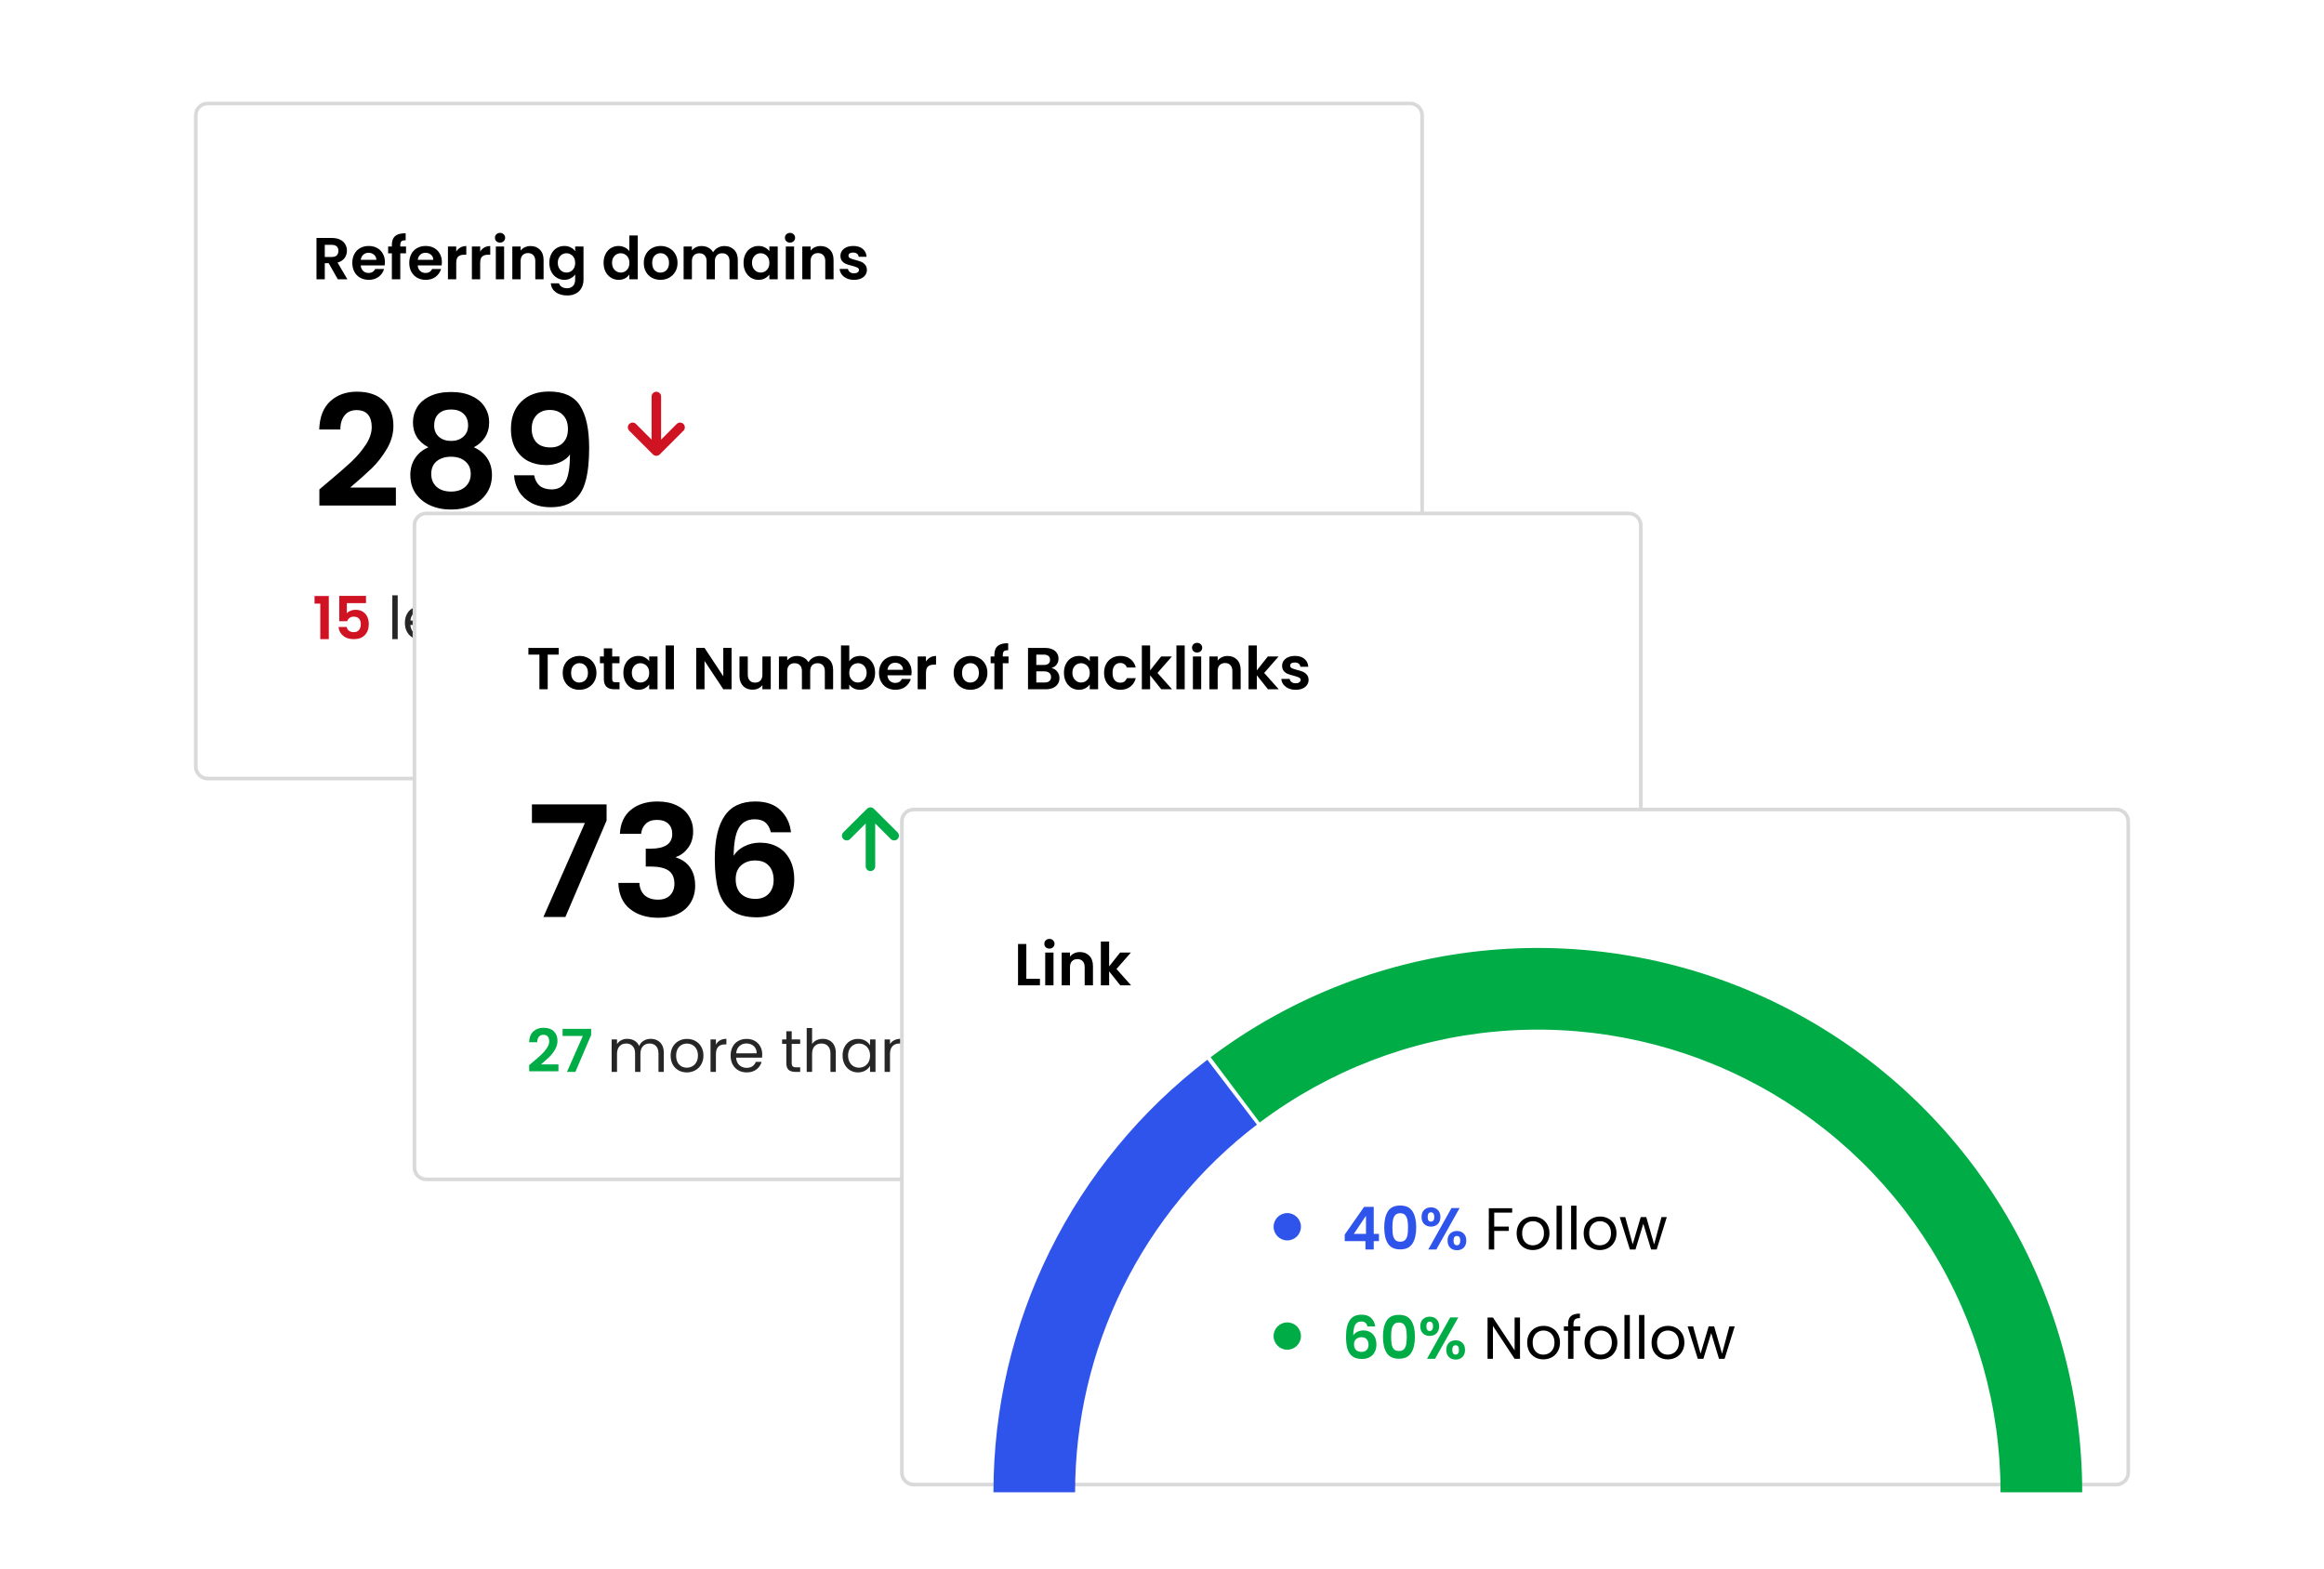 <svg width="640" height="432" viewBox="0 0 640 432" fill="none" xmlns="http://www.w3.org/2000/svg">
<g clip-path="url(#clip0)">
<g filter="url(#filter0_d)">
<path d="M51.916 15.764C51.916 13.961 53.377 12.5 55.179 12.5H386.371C388.174 12.5 389.635 13.961 389.635 15.764V195.159C389.635 196.962 388.174 198.423 386.371 198.423H55.179C53.377 198.423 51.916 196.962 51.916 195.159V15.764Z" fill="white" stroke="#D9D9D9"/>
<path d="M84.62 150.247V148.144H88.55V160.033H86.202V150.247H84.62ZM98.797 150.117H93.513V152.906C93.742 152.623 94.068 152.395 94.492 152.221C94.916 152.036 95.367 151.944 95.846 151.944C96.715 151.944 97.427 152.134 97.982 152.514C98.537 152.894 98.939 153.384 99.189 153.982C99.439 154.569 99.564 155.2 99.564 155.874C99.564 157.125 99.205 158.13 98.487 158.891C97.781 159.652 96.77 160.033 95.454 160.033C94.215 160.033 93.225 159.723 92.486 159.103C91.746 158.483 91.328 157.673 91.23 156.673H93.448C93.546 157.108 93.763 157.456 94.1 157.717C94.448 157.978 94.889 158.108 95.421 158.108C96.063 158.108 96.547 157.907 96.873 157.505C97.199 157.102 97.362 156.57 97.362 155.907C97.362 155.233 97.194 154.721 96.857 154.373C96.531 154.015 96.047 153.835 95.405 153.835C94.948 153.835 94.568 153.949 94.264 154.178C93.959 154.406 93.742 154.711 93.611 155.091H91.426V148.111H98.797V150.117Z" fill="#CF1322"/>
<path d="M107.525 147.964V160.033H106.041V147.964H107.525ZM118.209 155.222C118.209 155.504 118.193 155.804 118.16 156.119H111.017C111.071 156.999 111.37 157.689 111.914 158.19C112.468 158.679 113.137 158.924 113.92 158.924C114.561 158.924 115.094 158.777 115.518 158.484C115.953 158.179 116.257 157.777 116.431 157.277H118.029C117.79 158.136 117.312 158.837 116.594 159.381C115.877 159.914 114.985 160.18 113.92 160.18C113.072 160.18 112.311 159.989 111.636 159.609C110.973 159.229 110.451 158.691 110.071 157.994C109.69 157.288 109.5 156.473 109.5 155.548C109.5 154.623 109.685 153.814 110.055 153.118C110.424 152.422 110.941 151.89 111.604 151.52C112.278 151.14 113.05 150.949 113.92 150.949C114.768 150.949 115.518 151.133 116.17 151.503C116.823 151.873 117.323 152.384 117.671 153.036C118.029 153.677 118.209 154.406 118.209 155.222ZM116.676 154.912C116.676 154.346 116.551 153.863 116.301 153.46C116.051 153.048 115.708 152.738 115.273 152.531C114.849 152.314 114.376 152.205 113.854 152.205C113.104 152.205 112.463 152.444 111.93 152.922C111.408 153.4 111.109 154.064 111.033 154.912H116.676ZM123.332 160.18C122.647 160.18 122.032 160.065 121.489 159.837C120.945 159.598 120.516 159.271 120.2 158.859C119.885 158.435 119.711 157.95 119.679 157.407H121.212C121.255 157.853 121.462 158.218 121.831 158.5C122.212 158.782 122.707 158.924 123.315 158.924C123.881 158.924 124.326 158.798 124.653 158.549C124.979 158.299 125.142 157.983 125.142 157.603C125.142 157.211 124.968 156.923 124.62 156.739C124.272 156.543 123.734 156.352 123.005 156.168C122.342 155.993 121.799 155.82 121.375 155.646C120.962 155.461 120.603 155.194 120.298 154.847C120.005 154.488 119.858 154.02 119.858 153.444C119.858 152.988 119.994 152.569 120.266 152.188C120.537 151.808 120.924 151.508 121.424 151.291C121.924 151.063 122.495 150.949 123.136 150.949C124.125 150.949 124.924 151.199 125.533 151.699C126.142 152.2 126.468 152.885 126.512 153.754H125.028C124.995 153.286 124.805 152.911 124.457 152.629C124.12 152.346 123.663 152.205 123.087 152.205C122.554 152.205 122.13 152.319 121.815 152.547C121.5 152.775 121.342 153.074 121.342 153.444C121.342 153.738 121.434 153.982 121.619 154.178C121.815 154.362 122.054 154.516 122.337 154.635C122.63 154.744 123.033 154.868 123.544 155.01C124.185 155.184 124.707 155.357 125.109 155.532C125.512 155.695 125.854 155.944 126.137 156.282C126.43 156.619 126.583 157.06 126.593 157.603C126.593 158.092 126.457 158.532 126.186 158.924C125.914 159.315 125.528 159.625 125.028 159.853C124.538 160.071 123.973 160.18 123.332 160.18ZM131.852 160.18C131.167 160.18 130.553 160.065 130.009 159.837C129.466 159.598 129.036 159.271 128.721 158.859C128.406 158.435 128.232 157.95 128.199 157.407H129.732C129.776 157.853 129.982 158.218 130.352 158.5C130.733 158.782 131.227 158.924 131.836 158.924C132.401 158.924 132.847 158.798 133.173 158.549C133.499 158.299 133.663 157.983 133.663 157.603C133.663 157.211 133.489 156.923 133.141 156.739C132.793 156.543 132.255 156.352 131.526 156.168C130.863 155.993 130.319 155.82 129.895 155.646C129.482 155.461 129.123 155.194 128.819 154.847C128.525 154.488 128.379 154.02 128.379 153.444C128.379 152.988 128.515 152.569 128.786 152.188C129.058 151.808 129.444 151.508 129.944 151.291C130.444 151.063 131.015 150.949 131.657 150.949C132.646 150.949 133.445 151.199 134.054 151.699C134.663 152.2 134.989 152.885 135.032 153.754H133.548C133.516 153.286 133.326 152.911 132.978 152.629C132.641 152.346 132.184 152.205 131.608 152.205C131.075 152.205 130.651 152.319 130.336 152.547C130.02 152.775 129.863 153.074 129.863 153.444C129.863 153.738 129.955 153.982 130.14 154.178C130.336 154.362 130.575 154.516 130.857 154.635C131.151 154.744 131.553 154.868 132.064 155.01C132.706 155.184 133.228 155.357 133.63 155.532C134.032 155.695 134.375 155.944 134.657 156.282C134.951 156.619 135.103 157.06 135.114 157.603C135.114 158.092 134.978 158.532 134.706 158.924C134.435 159.315 134.049 159.625 133.548 159.853C133.059 160.071 132.494 160.18 131.852 160.18ZM143.367 152.319V157.587C143.367 158.022 143.46 158.332 143.644 158.516C143.829 158.691 144.15 158.777 144.607 158.777H145.699V160.033H144.362C143.536 160.033 142.916 159.842 142.503 159.462C142.09 159.082 141.883 158.456 141.883 157.587V152.319H140.725V151.096H141.883V148.845H143.367V151.096H145.699V152.319H143.367ZM151.934 150.933C152.608 150.933 153.217 151.079 153.76 151.373C154.304 151.655 154.728 152.086 155.032 152.661C155.347 153.237 155.505 153.938 155.505 154.765V160.033H154.037V154.977C154.037 154.085 153.814 153.407 153.369 152.939C152.923 152.461 152.314 152.221 151.542 152.221C150.759 152.221 150.134 152.466 149.667 152.955C149.21 153.444 148.982 154.157 148.982 155.091V160.033H147.498V147.964H148.982V152.368C149.275 151.911 149.678 151.557 150.189 151.308C150.71 151.058 151.292 150.933 151.934 150.933ZM157.375 155.532C157.375 154.618 157.56 153.819 157.929 153.134C158.299 152.438 158.805 151.9 159.446 151.52C160.098 151.14 160.822 150.949 161.615 150.949C162.398 150.949 163.078 151.117 163.654 151.454C164.23 151.792 164.659 152.216 164.942 152.727V151.096H166.443V160.033H164.942V158.369C164.649 158.891 164.208 159.327 163.621 159.674C163.045 160.012 162.371 160.18 161.599 160.18C160.805 160.18 160.088 159.984 159.446 159.593C158.805 159.201 158.299 158.652 157.929 157.945C157.56 157.239 157.375 156.434 157.375 155.532ZM164.942 155.548C164.942 154.874 164.806 154.287 164.534 153.787C164.263 153.286 163.893 152.906 163.425 152.645C162.969 152.373 162.463 152.237 161.909 152.237C161.354 152.237 160.849 152.368 160.392 152.629C159.935 152.89 159.571 153.27 159.299 153.77C159.028 154.271 158.892 154.858 158.892 155.532C158.892 156.217 159.028 156.815 159.299 157.326C159.571 157.826 159.935 158.211 160.392 158.484C160.849 158.744 161.354 158.875 161.909 158.875C162.463 158.875 162.969 158.744 163.425 158.484C163.893 158.211 164.263 157.826 164.534 157.326C164.806 156.815 164.942 156.222 164.942 155.548ZM173.305 150.933C174.392 150.933 175.273 151.264 175.947 151.927C176.621 152.58 176.957 153.526 176.957 154.765V160.033H175.49V154.977C175.49 154.085 175.267 153.407 174.822 152.939C174.376 152.461 173.767 152.221 172.995 152.221C172.212 152.221 171.587 152.466 171.12 152.955C170.663 153.444 170.435 154.157 170.435 155.091V160.033H168.951V151.096H170.435V152.368C170.728 151.911 171.125 151.557 171.625 151.308C172.136 151.058 172.696 150.933 173.305 150.933ZM185.215 152.743C185.508 152.232 185.942 151.808 186.519 151.471C187.107 151.123 187.785 150.949 188.558 150.949C189.351 150.949 190.068 151.14 190.711 151.52C191.363 151.9 191.874 152.438 192.244 153.134C192.613 153.819 192.798 154.618 192.798 155.532C192.798 156.434 192.613 157.239 192.244 157.945C191.874 158.652 191.363 159.201 190.711 159.593C190.068 159.984 189.351 160.18 188.558 160.18C187.797 160.18 187.123 160.012 186.536 159.674C185.959 159.327 185.518 158.896 185.215 158.386V164.273H183.731V151.096H185.215V152.743ZM191.282 155.532C191.282 154.858 191.145 154.271 190.874 153.77C190.602 153.27 190.232 152.89 189.765 152.629C189.308 152.368 188.803 152.237 188.248 152.237C187.704 152.237 187.198 152.373 186.731 152.645C186.275 152.906 185.905 153.292 185.622 153.803C185.35 154.303 185.215 154.884 185.215 155.548C185.215 156.222 185.35 156.815 185.622 157.326C185.905 157.826 186.275 158.211 186.731 158.484C187.198 158.744 187.704 158.875 188.248 158.875C188.803 158.875 189.308 158.744 189.765 158.484C190.232 158.211 190.602 157.826 190.874 157.326C191.145 156.815 191.282 156.217 191.282 155.532ZM196.236 152.547C196.497 152.037 196.867 151.639 197.345 151.357C197.834 151.074 198.426 150.933 199.122 150.933V152.466H198.731C197.067 152.466 196.236 153.368 196.236 155.173V160.033H194.752V151.096H196.236V152.547ZM208.989 155.222C208.989 155.504 208.973 155.804 208.94 156.119H201.797C201.852 156.999 202.151 157.689 202.694 158.19C203.248 158.679 203.917 158.924 204.7 158.924C205.342 158.924 205.874 158.777 206.298 158.484C206.733 158.179 207.038 157.777 207.211 157.277H208.81C208.571 158.136 208.092 158.837 207.374 159.381C206.657 159.914 205.766 160.18 204.7 160.18C203.852 160.18 203.092 159.989 202.417 159.609C201.754 159.229 201.232 158.691 200.851 157.994C200.471 157.288 200.28 156.473 200.28 155.548C200.28 154.623 200.466 153.814 200.835 153.118C201.205 152.422 201.722 151.89 202.384 151.52C203.059 151.14 203.83 150.949 204.7 150.949C205.548 150.949 206.298 151.133 206.95 151.503C207.603 151.873 208.103 152.384 208.451 153.036C208.81 153.677 208.989 154.406 208.989 155.222ZM207.456 154.912C207.456 154.346 207.332 153.863 207.081 153.46C206.831 153.048 206.489 152.738 206.053 152.531C205.629 152.314 205.156 152.205 204.635 152.205C203.884 152.205 203.243 152.444 202.71 152.922C202.188 153.4 201.89 154.064 201.813 154.912H207.456ZM214.276 158.663L217.048 151.096H218.63L215.124 160.033H213.395L209.889 151.096H211.487L214.276 158.663ZM220.857 149.644C220.574 149.644 220.335 149.546 220.139 149.351C219.943 149.155 219.846 148.915 219.846 148.633C219.846 148.351 219.943 148.111 220.139 147.916C220.335 147.72 220.574 147.622 220.857 147.622C221.129 147.622 221.357 147.72 221.542 147.916C221.737 148.111 221.835 148.351 221.835 148.633C221.835 148.915 221.737 149.155 221.542 149.351C221.357 149.546 221.129 149.644 220.857 149.644ZM221.574 151.096V160.033H220.09V151.096H221.574ZM228.001 160.18C227.164 160.18 226.403 159.989 225.718 159.609C225.044 159.229 224.511 158.691 224.12 157.994C223.74 157.288 223.549 156.473 223.549 155.548C223.549 154.635 223.745 153.831 224.136 153.134C224.539 152.428 225.082 151.89 225.767 151.52C226.452 151.14 227.218 150.949 228.066 150.949C228.914 150.949 229.681 151.14 230.366 151.52C231.051 151.89 231.589 152.422 231.981 153.118C232.383 153.814 232.584 154.623 232.584 155.548C232.584 156.473 232.378 157.288 231.964 157.994C231.563 158.691 231.013 159.229 230.317 159.609C229.622 159.989 228.849 160.18 228.001 160.18ZM228.001 158.875C228.534 158.875 229.035 158.749 229.502 158.5C229.97 158.25 230.345 157.875 230.627 157.375C230.92 156.874 231.067 156.266 231.067 155.548C231.067 154.83 230.927 154.222 230.643 153.721C230.361 153.221 229.991 152.852 229.534 152.612C229.078 152.363 228.583 152.237 228.05 152.237C227.507 152.237 227.006 152.363 226.55 152.612C226.104 152.852 225.746 153.221 225.473 153.721C225.202 154.222 225.066 154.83 225.066 155.548C225.066 156.277 225.196 156.89 225.457 157.391C225.729 157.891 226.088 158.267 226.533 158.516C226.98 158.756 227.469 158.875 228.001 158.875ZM242.462 151.096V160.033H240.978V158.712C240.694 159.169 240.298 159.527 239.787 159.788C239.287 160.038 238.732 160.163 238.124 160.163C237.428 160.163 236.803 160.022 236.248 159.739C235.694 159.446 235.254 159.01 234.927 158.435C234.611 157.859 234.454 157.158 234.454 156.331V151.096H235.922V156.135C235.922 157.016 236.144 157.696 236.591 158.174C237.036 158.642 237.645 158.875 238.417 158.875C239.21 158.875 239.836 158.63 240.293 158.141C240.75 157.652 240.978 156.939 240.978 156.005V151.096H242.462ZM248.131 160.18C247.446 160.18 246.833 160.065 246.288 159.837C245.745 159.598 245.316 159.271 245 158.859C244.685 158.435 244.511 157.95 244.478 157.407H246.011C246.055 157.853 246.262 158.218 246.631 158.5C247.012 158.782 247.506 158.924 248.115 158.924C248.681 158.924 249.126 158.798 249.452 158.549C249.778 158.299 249.941 157.983 249.941 157.603C249.941 157.211 249.768 156.923 249.42 156.739C249.072 156.543 248.534 156.352 247.805 156.168C247.143 155.993 246.598 155.82 246.174 155.646C245.761 155.461 245.403 155.194 245.098 154.847C244.804 154.488 244.657 154.02 244.657 153.444C244.657 152.988 244.794 152.569 245.065 152.188C245.337 151.808 245.724 151.508 246.223 151.291C246.724 151.063 247.294 150.949 247.935 150.949C248.925 150.949 249.724 151.199 250.333 151.699C250.943 152.2 251.269 152.885 251.311 153.754H249.827C249.795 153.286 249.605 152.911 249.256 152.629C248.92 152.346 248.464 152.205 247.887 152.205C247.355 152.205 246.931 152.319 246.614 152.547C246.3 152.775 246.141 153.074 246.141 153.444C246.141 153.738 246.234 153.982 246.419 154.178C246.614 154.362 246.854 154.516 247.136 154.635C247.43 154.744 247.833 154.868 248.343 155.01C248.985 155.184 249.507 155.357 249.909 155.532C250.312 155.695 250.654 155.944 250.936 156.282C251.23 156.619 251.383 157.06 251.393 157.603C251.393 158.092 251.257 158.532 250.985 158.924C250.714 159.315 250.328 159.625 249.827 159.853C249.338 160.071 248.773 160.18 248.131 160.18ZM268.584 150.933C269.28 150.933 269.9 151.079 270.443 151.373C270.986 151.655 271.416 152.086 271.731 152.661C272.046 153.237 272.204 153.938 272.204 154.765V160.033H270.736V154.977C270.736 154.085 270.513 153.407 270.068 152.939C269.632 152.461 269.04 152.221 268.29 152.221C267.518 152.221 266.904 152.471 266.447 152.971C265.99 153.46 265.762 154.173 265.762 155.108V160.033H264.294V154.977C264.294 154.085 264.071 153.407 263.626 152.939C263.19 152.461 262.598 152.221 261.848 152.221C261.077 152.221 260.462 152.471 260.005 152.971C259.548 153.46 259.32 154.173 259.32 155.108V160.033H257.836V151.096H259.32V152.384C259.614 151.916 260.005 151.557 260.494 151.308C260.995 151.058 261.543 150.933 262.142 150.933C262.892 150.933 263.555 151.101 264.131 151.438C264.707 151.776 265.137 152.27 265.42 152.922C265.669 152.291 266.083 151.802 266.659 151.454C267.235 151.107 267.877 150.933 268.584 150.933ZM278.537 160.18C277.699 160.18 276.939 159.989 276.254 159.609C275.579 159.229 275.047 158.691 274.655 157.994C274.274 157.288 274.085 156.473 274.085 155.548C274.085 154.635 274.28 153.831 274.672 153.134C275.073 152.428 275.618 151.89 276.303 151.52C276.988 151.14 277.754 150.949 278.602 150.949C279.45 150.949 280.217 151.14 280.902 151.52C281.587 151.89 282.125 152.422 282.516 153.118C282.918 153.814 283.12 154.623 283.12 155.548C283.12 156.473 282.913 157.288 282.5 157.994C282.097 158.691 281.548 159.229 280.853 159.609C280.156 159.989 279.385 160.18 278.537 160.18ZM278.537 158.875C279.069 158.875 279.569 158.749 280.037 158.5C280.504 158.25 280.879 157.875 281.163 157.375C281.456 156.874 281.603 156.266 281.603 155.548C281.603 154.83 281.461 154.222 281.179 153.721C280.895 153.221 280.526 152.852 280.07 152.612C279.613 152.363 279.118 152.237 278.586 152.237C278.041 152.237 277.542 152.363 277.085 152.612C276.639 152.852 276.28 153.221 276.009 153.721C275.737 154.222 275.601 154.83 275.601 155.548C275.601 156.277 275.732 156.89 275.993 157.391C276.264 157.891 276.622 158.267 277.069 158.516C277.514 158.756 278.004 158.875 278.537 158.875ZM289.425 150.933C290.512 150.933 291.393 151.264 292.067 151.927C292.74 152.58 293.078 153.526 293.078 154.765V160.033H291.61V154.977C291.61 154.085 291.387 153.407 290.941 152.939C290.496 152.461 289.886 152.221 289.115 152.221C288.332 152.221 287.707 152.466 287.239 152.955C286.783 153.444 286.554 154.157 286.554 155.091V160.033H285.07V151.096H286.554V152.368C286.848 151.911 287.244 151.557 287.745 151.308C288.256 151.058 288.816 150.933 289.425 150.933ZM297.312 152.319V157.587C297.312 158.022 297.405 158.332 297.589 158.516C297.775 158.691 298.095 158.777 298.551 158.777H299.644V160.033H298.307C297.481 160.033 296.862 159.842 296.448 159.462C296.035 159.082 295.828 158.456 295.828 157.587V152.319H294.67V151.096H295.828V148.845H297.312V151.096H299.644V152.319H297.312ZM305.879 150.933C306.553 150.933 307.161 151.079 307.706 151.373C308.249 151.655 308.673 152.086 308.978 152.661C309.293 153.237 309.451 153.938 309.451 154.765V160.033H307.983V154.977C307.983 154.085 307.76 153.407 307.314 152.939C306.868 152.461 306.259 152.221 305.488 152.221C304.705 152.221 304.079 152.466 303.612 152.955C303.155 153.444 302.927 154.157 302.927 155.091V160.033H301.443V147.964H302.927V152.368C303.221 151.911 303.622 151.557 304.134 151.308C304.656 151.058 305.237 150.933 305.879 150.933Z" fill="#262626"/>
<path d="M88.17 116.913C90.9 114.638 93.075 112.747 94.696 111.24C96.317 109.704 97.667 108.112 98.748 106.463C99.828 104.813 100.369 103.193 100.369 101.6C100.369 100.15 100.027 99.013 99.345 98.188C98.663 97.363 97.61 96.951 96.189 96.951C94.767 96.951 93.672 97.434 92.904 98.401C92.137 99.34 91.739 100.633 91.71 102.283H85.909C86.023 98.87 87.032 96.283 88.938 94.52C90.871 92.757 93.317 91.875 96.274 91.875C99.516 91.875 102.004 92.742 103.738 94.477C105.473 96.183 106.34 98.444 106.34 101.259C106.34 103.477 105.743 105.595 104.549 107.614C103.354 109.633 101.99 111.396 100.454 112.903C98.918 114.382 96.914 116.174 94.44 118.278H107.023V123.226H85.952V118.79L88.17 116.913ZM115.989 107.188C113.146 105.709 111.724 103.42 111.724 100.321C111.724 98.785 112.108 97.392 112.875 96.141C113.672 94.861 114.852 93.851 116.416 93.112C118.008 92.344 119.942 91.96 122.217 91.96C124.492 91.96 126.411 92.344 127.975 93.112C129.567 93.851 130.747 94.861 131.515 96.141C132.311 97.392 132.709 98.785 132.709 100.321C132.709 101.885 132.325 103.264 131.558 104.458C130.79 105.624 129.766 106.534 128.487 107.188C130.051 107.87 131.273 108.865 132.155 110.174C133.036 111.482 133.477 113.031 133.477 114.823C133.477 116.756 132.98 118.448 131.984 119.899C131.018 121.32 129.681 122.415 127.975 123.183C126.269 123.951 124.349 124.334 122.217 124.334C120.084 124.334 118.164 123.951 116.458 123.183C114.781 122.415 113.444 121.32 112.449 119.899C111.482 118.448 110.999 116.756 110.999 114.823C110.999 113.031 111.44 111.482 112.321 110.174C113.202 108.837 114.425 107.842 115.989 107.188ZM126.908 101.174C126.908 99.78 126.482 98.7 125.629 97.932C124.804 97.164 123.667 96.78 122.217 96.78C120.795 96.78 119.657 97.164 118.804 97.932C117.98 98.7 117.567 99.794 117.567 101.216C117.567 102.496 117.994 103.52 118.847 104.287C119.728 105.055 120.852 105.439 122.217 105.439C123.582 105.439 124.705 105.055 125.586 104.287C126.468 103.491 126.908 102.453 126.908 101.174ZM122.217 109.79C120.596 109.79 119.273 110.202 118.25 111.027C117.255 111.851 116.757 113.031 116.757 114.567C116.757 115.989 117.24 117.155 118.207 118.064C119.202 118.946 120.539 119.387 122.217 119.387C123.894 119.387 125.217 118.932 126.183 118.022C127.15 117.112 127.634 115.96 127.634 114.567C127.634 113.06 127.136 111.894 126.141 111.069C125.146 110.216 123.837 109.79 122.217 109.79ZM145.104 114.908C145.331 116.159 145.843 117.126 146.639 117.809C147.464 118.462 148.559 118.79 149.923 118.79C151.686 118.79 152.966 118.064 153.762 116.614C154.558 115.136 154.957 112.662 154.957 109.192C154.303 110.102 153.378 110.813 152.184 111.325C151.018 111.837 149.753 112.093 148.388 112.093C146.568 112.093 144.919 111.723 143.44 110.984C141.99 110.216 140.838 109.093 139.985 107.614C139.132 106.107 138.706 104.287 138.706 102.155C138.706 98.998 139.644 96.496 141.521 94.648C143.397 92.771 145.957 91.832 149.198 91.832C153.236 91.832 156.08 93.126 157.729 95.714C159.407 98.302 160.246 102.197 160.246 107.401C160.246 111.098 159.919 114.126 159.265 116.486C158.639 118.846 157.544 120.638 155.98 121.861C154.445 123.083 152.341 123.695 149.668 123.695C147.563 123.695 145.772 123.297 144.293 122.5C142.814 121.676 141.677 120.609 140.881 119.301C140.113 117.965 139.672 116.5 139.559 114.908H145.104ZM149.625 107.23C151.104 107.23 152.269 106.775 153.122 105.866C153.976 104.956 154.402 103.733 154.402 102.197C154.402 100.52 153.947 99.226 153.037 98.316C152.156 97.377 150.947 96.908 149.412 96.908C147.876 96.908 146.653 97.392 145.743 98.359C144.862 99.297 144.421 100.548 144.421 102.112C144.421 103.619 144.848 104.856 145.701 105.823C146.582 106.761 147.89 107.23 149.625 107.23Z" fill="black"/>
<path d="M186.209 100.77C186.088 100.648 185.943 100.55 185.784 100.484C185.625 100.418 185.454 100.384 185.282 100.384C185.109 100.384 184.938 100.418 184.779 100.484C184.62 100.55 184.476 100.648 184.354 100.77L180.055 105.082V93.204C180.055 92.857 179.917 92.525 179.672 92.28C179.427 92.035 179.095 91.897 178.747 91.897C178.401 91.897 178.069 92.035 177.824 92.28C177.578 92.525 177.442 92.857 177.442 93.204V105.082L173.142 100.77C172.896 100.524 172.562 100.386 172.214 100.386C171.866 100.386 171.532 100.524 171.286 100.77C171.04 101.016 170.902 101.35 170.902 101.698C170.902 102.046 171.04 102.38 171.286 102.626L177.82 109.16C177.945 109.279 178.091 109.372 178.252 109.434C178.407 109.503 178.577 109.539 178.747 109.539C178.919 109.539 179.089 109.503 179.244 109.434C179.405 109.372 179.552 109.279 179.676 109.16L186.209 102.626C186.332 102.504 186.429 102.36 186.495 102.2C186.562 102.041 186.596 101.87 186.596 101.698C186.596 101.525 186.562 101.355 186.495 101.195C186.429 101.036 186.332 100.892 186.209 100.77Z" fill="#CF1322"/>
<path d="M91.029 60.926L88.518 56.49H87.441V60.926H85.158V49.543H89.431C90.312 49.543 91.062 49.7 91.682 50.016C92.301 50.32 92.763 50.739 93.068 51.271C93.383 51.793 93.541 52.38 93.541 53.033C93.541 53.783 93.323 54.462 92.888 55.071C92.454 55.669 91.807 56.083 90.948 56.311L93.671 60.926H91.029ZM87.441 54.778H89.35C89.969 54.778 90.431 54.631 90.736 54.337C91.04 54.033 91.192 53.614 91.192 53.082C91.192 52.56 91.04 52.157 90.736 51.875C90.431 51.581 89.969 51.434 89.35 51.434H87.441V54.778ZM104.005 56.213C104.005 56.539 103.983 56.833 103.94 57.094H97.335C97.389 57.746 97.617 58.257 98.02 58.627C98.422 58.996 98.917 59.181 99.504 59.181C100.352 59.181 100.955 58.817 101.314 58.088H103.777C103.516 58.958 103.016 59.676 102.276 60.241C101.537 60.796 100.629 61.073 99.553 61.073C98.683 61.073 97.9 60.883 97.204 60.502C96.519 60.111 95.981 59.562 95.59 58.855C95.209 58.148 95.019 57.333 95.019 56.409C95.019 55.474 95.209 54.653 95.59 53.946C95.97 53.239 96.503 52.696 97.188 52.315C97.873 51.935 98.661 51.744 99.553 51.744C100.412 51.744 101.178 51.929 101.852 52.299C102.537 52.669 103.065 53.196 103.434 53.881C103.815 54.555 104.005 55.332 104.005 56.213ZM101.64 55.561C101.629 54.974 101.417 54.506 101.004 54.158C100.591 53.799 100.085 53.62 99.487 53.62C98.922 53.62 98.444 53.794 98.052 54.142C97.672 54.479 97.438 54.952 97.351 55.561H101.64ZM109.814 53.767H108.232V60.926H105.916V53.767H104.889V51.891H105.916V51.434C105.916 50.325 106.231 49.51 106.862 48.988C107.493 48.466 108.444 48.222 109.716 48.254V50.179C109.162 50.168 108.776 50.26 108.558 50.456C108.341 50.652 108.232 51.005 108.232 51.516V51.891H109.814V53.767ZM119.693 56.213C119.693 56.539 119.671 56.833 119.627 57.094H113.022C113.077 57.746 113.305 58.257 113.707 58.627C114.11 58.996 114.604 59.181 115.191 59.181C116.039 59.181 116.643 58.817 117.002 58.088H119.464C119.203 58.958 118.703 59.676 117.964 60.241C117.225 60.796 116.317 61.073 115.24 61.073C114.371 61.073 113.588 60.883 112.892 60.502C112.207 60.111 111.669 59.562 111.277 58.855C110.897 58.148 110.706 57.333 110.706 56.409C110.706 55.474 110.897 54.653 111.277 53.946C111.658 53.239 112.191 52.696 112.876 52.315C113.56 51.935 114.349 51.744 115.24 51.744C116.099 51.744 116.866 51.929 117.54 52.299C118.225 52.669 118.752 53.196 119.122 53.881C119.502 54.555 119.693 55.332 119.693 56.213ZM117.328 55.561C117.317 54.974 117.105 54.506 116.692 54.158C116.279 53.799 115.773 53.62 115.175 53.62C114.61 53.62 114.131 53.794 113.74 54.142C113.359 54.479 113.126 54.952 113.039 55.561H117.328ZM123.642 53.294C123.936 52.815 124.316 52.44 124.784 52.168C125.262 51.897 125.806 51.761 126.415 51.761V54.158H125.811C125.094 54.158 124.55 54.327 124.18 54.664C123.822 55.001 123.642 55.588 123.642 56.425V60.926H121.359V51.891H123.642V53.294ZM130.236 53.294C130.529 52.815 130.91 52.44 131.377 52.168C131.856 51.897 132.399 51.761 133.008 51.761V54.158H132.405C131.687 54.158 131.144 54.327 130.774 54.664C130.415 55.001 130.236 55.588 130.236 56.425V60.926H127.953V51.891H130.236V53.294ZM135.704 50.815C135.302 50.815 134.965 50.69 134.693 50.44C134.432 50.179 134.302 49.858 134.302 49.477C134.302 49.097 134.432 48.782 134.693 48.532C134.965 48.271 135.302 48.14 135.704 48.14C136.106 48.14 136.438 48.271 136.699 48.532C136.971 48.782 137.107 49.097 137.107 49.477C137.107 49.858 136.971 50.179 136.699 50.44C136.438 50.69 136.106 50.815 135.704 50.815ZM136.829 51.891V60.926H134.546V51.891H136.829ZM144.092 51.761C145.168 51.761 146.038 52.103 146.701 52.788C147.365 53.462 147.696 54.408 147.696 55.626V60.926H145.413V55.936C145.413 55.218 145.234 54.669 144.875 54.288C144.516 53.897 144.027 53.701 143.407 53.701C142.776 53.701 142.276 53.897 141.907 54.288C141.548 54.669 141.368 55.218 141.368 55.936V60.926H139.085V51.891H141.368V53.016C141.673 52.625 142.059 52.321 142.526 52.103C143.005 51.875 143.527 51.761 144.092 51.761ZM153.406 51.744C154.081 51.744 154.673 51.88 155.184 52.152C155.695 52.413 156.097 52.755 156.391 53.179V51.891H158.69V60.991C158.69 61.828 158.522 62.573 158.185 63.226C157.848 63.889 157.342 64.411 156.668 64.791C155.994 65.183 155.179 65.378 154.222 65.378C152.939 65.378 151.884 65.079 151.058 64.481C150.243 63.883 149.78 63.068 149.672 62.035H151.939C152.058 62.448 152.314 62.774 152.705 63.014C153.107 63.264 153.591 63.389 154.157 63.389C154.82 63.389 155.358 63.188 155.771 62.785C156.184 62.394 156.391 61.796 156.391 60.991V59.589C156.097 60.013 155.69 60.366 155.168 60.649C154.657 60.931 154.07 61.073 153.406 61.073C152.645 61.073 151.949 60.877 151.319 60.486C150.688 60.094 150.188 59.545 149.819 58.839C149.46 58.121 149.28 57.3 149.28 56.376C149.28 55.463 149.46 54.653 149.819 53.946C150.188 53.239 150.683 52.696 151.303 52.315C151.933 51.935 152.634 51.744 153.406 51.744ZM156.391 56.409C156.391 55.854 156.282 55.381 156.065 54.99C155.847 54.587 155.554 54.283 155.184 54.077C154.814 53.859 154.418 53.75 153.994 53.75C153.57 53.75 153.178 53.854 152.819 54.06C152.461 54.267 152.167 54.571 151.939 54.974C151.721 55.365 151.613 55.832 151.613 56.376C151.613 56.92 151.721 57.398 151.939 57.811C152.167 58.214 152.461 58.523 152.819 58.741C153.189 58.958 153.58 59.067 153.994 59.067C154.418 59.067 154.814 58.964 155.184 58.757C155.554 58.54 155.847 58.235 156.065 57.844C156.282 57.441 156.391 56.963 156.391 56.409ZM164.219 56.376C164.219 55.463 164.399 54.653 164.758 53.946C165.127 53.239 165.627 52.696 166.258 52.315C166.888 51.935 167.59 51.744 168.362 51.744C168.949 51.744 169.509 51.875 170.042 52.136C170.574 52.386 170.998 52.723 171.314 53.147V48.858H173.629V60.926H171.314V59.589C171.031 60.035 170.634 60.393 170.123 60.665C169.612 60.937 169.02 61.073 168.345 61.073C167.584 61.073 166.888 60.877 166.258 60.486C165.627 60.094 165.127 59.545 164.758 58.839C164.399 58.121 164.219 57.3 164.219 56.376ZM171.33 56.409C171.33 55.854 171.221 55.381 171.004 54.99C170.786 54.587 170.493 54.283 170.123 54.077C169.753 53.859 169.357 53.75 168.933 53.75C168.509 53.75 168.117 53.854 167.758 54.06C167.4 54.267 167.106 54.571 166.878 54.974C166.66 55.365 166.552 55.832 166.552 56.376C166.552 56.92 166.66 57.398 166.878 57.811C167.106 58.214 167.4 58.523 167.758 58.741C168.128 58.958 168.519 59.067 168.933 59.067C169.357 59.067 169.753 58.964 170.123 58.757C170.493 58.54 170.786 58.235 171.004 57.844C171.221 57.441 171.33 56.963 171.33 56.409ZM179.872 61.073C179.001 61.073 178.218 60.883 177.523 60.502C176.827 60.111 176.278 59.562 175.876 58.855C175.484 58.148 175.289 57.333 175.289 56.409C175.289 55.484 175.49 54.669 175.892 53.962C176.305 53.256 176.865 52.712 177.572 52.331C178.278 51.94 179.066 51.744 179.937 51.744C180.806 51.744 181.594 51.94 182.302 52.331C183.008 52.712 183.562 53.256 183.965 53.962C184.378 54.669 184.585 55.484 184.585 56.409C184.585 57.333 184.373 58.148 183.949 58.855C183.535 59.562 182.97 60.111 182.253 60.502C181.545 60.883 180.752 61.073 179.872 61.073ZM179.872 59.083C180.284 59.083 180.671 58.985 181.03 58.79C181.398 58.583 181.692 58.279 181.91 57.876C182.127 57.474 182.236 56.985 182.236 56.409C182.236 55.55 182.008 54.892 181.551 54.435C181.105 53.968 180.557 53.734 179.904 53.734C179.252 53.734 178.702 53.968 178.257 54.435C177.822 54.892 177.605 55.55 177.605 56.409C177.605 57.268 177.817 57.931 178.241 58.398C178.675 58.855 179.219 59.083 179.872 59.083ZM197.48 51.761C198.589 51.761 199.481 52.103 200.155 52.788C200.84 53.462 201.182 54.408 201.182 55.626V60.926H198.899V55.936C198.899 55.229 198.719 54.691 198.361 54.321C198.002 53.941 197.513 53.75 196.893 53.75C196.273 53.75 195.779 53.941 195.409 54.321C195.05 54.691 194.871 55.229 194.871 55.936V60.926H192.587V55.936C192.587 55.229 192.408 54.691 192.049 54.321C191.69 53.941 191.201 53.75 190.581 53.75C189.95 53.75 189.451 53.941 189.081 54.321C188.722 54.691 188.543 55.229 188.543 55.936V60.926H186.26V51.891H188.543V52.984C188.836 52.603 189.211 52.304 189.668 52.087C190.136 51.869 190.647 51.761 191.201 51.761C191.907 51.761 192.538 51.913 193.093 52.217C193.647 52.511 194.076 52.935 194.381 53.489C194.675 52.968 195.099 52.549 195.653 52.234C196.219 51.918 196.828 51.761 197.48 51.761ZM202.761 56.376C202.761 55.463 202.941 54.653 203.3 53.946C203.67 53.239 204.164 52.696 204.784 52.315C205.415 51.935 206.116 51.744 206.888 51.744C207.561 51.744 208.148 51.88 208.649 52.152C209.159 52.424 209.567 52.766 209.872 53.179V51.891H212.172V60.926H209.872V59.605C209.579 60.029 209.171 60.383 208.649 60.665C208.138 60.937 207.545 61.073 206.871 61.073C206.11 61.073 205.415 60.877 204.784 60.486C204.164 60.094 203.67 59.545 203.3 58.839C202.941 58.121 202.761 57.3 202.761 56.376ZM209.872 56.409C209.872 55.854 209.763 55.381 209.546 54.99C209.329 54.587 209.035 54.283 208.665 54.077C208.295 53.859 207.899 53.75 207.475 53.75C207.051 53.75 206.659 53.854 206.3 54.06C205.942 54.267 205.648 54.571 205.42 54.974C205.203 55.365 205.094 55.832 205.094 56.376C205.094 56.92 205.203 57.398 205.42 57.811C205.648 58.214 205.942 58.523 206.3 58.741C206.671 58.958 207.062 59.067 207.475 59.067C207.899 59.067 208.295 58.964 208.665 58.757C209.035 58.54 209.329 58.235 209.546 57.844C209.763 57.441 209.872 56.963 209.872 56.409ZM215.559 50.815C215.157 50.815 214.82 50.69 214.548 50.44C214.287 50.179 214.156 49.858 214.156 49.477C214.156 49.097 214.287 48.782 214.548 48.532C214.82 48.271 215.157 48.14 215.559 48.14C215.961 48.14 216.293 48.271 216.554 48.532C216.826 48.782 216.961 49.097 216.961 49.477C216.961 49.858 216.826 50.179 216.554 50.44C216.293 50.69 215.961 50.815 215.559 50.815ZM216.684 51.891V60.926H214.401V51.891H216.684ZM223.948 51.761C225.024 51.761 225.893 52.103 226.557 52.788C227.219 53.462 227.552 54.408 227.552 55.626V60.926H225.269V55.936C225.269 55.218 225.089 54.669 224.731 54.288C224.372 53.897 223.882 53.701 223.263 53.701C222.632 53.701 222.131 53.897 221.762 54.288C221.404 54.669 221.224 55.218 221.224 55.936V60.926H218.941V51.891H221.224V53.016C221.528 52.625 221.914 52.321 222.382 52.103C222.86 51.875 223.382 51.761 223.948 51.761ZM233.18 61.073C232.441 61.073 231.777 60.943 231.19 60.681C230.603 60.41 230.136 60.045 229.787 59.589C229.451 59.132 229.266 58.627 229.233 58.072H231.533C231.576 58.42 231.745 58.708 232.038 58.937C232.343 59.165 232.718 59.279 233.163 59.279C233.599 59.279 233.936 59.192 234.175 59.018C234.425 58.844 234.55 58.621 234.55 58.349C234.55 58.056 234.398 57.838 234.093 57.697C233.799 57.545 233.326 57.382 232.674 57.208C232 57.045 231.446 56.876 231.011 56.702C230.587 56.528 230.218 56.262 229.902 55.903C229.598 55.544 229.445 55.06 229.445 54.452C229.445 53.951 229.587 53.495 229.869 53.082C230.163 52.669 230.577 52.342 231.108 52.103C231.653 51.864 232.289 51.744 233.017 51.744C234.093 51.744 234.952 52.016 235.593 52.56C236.236 53.093 236.588 53.816 236.653 54.729H234.468C234.435 54.37 234.284 54.087 234.011 53.881C233.75 53.663 233.398 53.555 232.951 53.555C232.539 53.555 232.217 53.631 231.989 53.783C231.772 53.935 231.663 54.147 231.663 54.419C231.663 54.724 231.816 54.957 232.12 55.12C232.424 55.272 232.897 55.43 233.538 55.593C234.191 55.756 234.729 55.925 235.153 56.099C235.577 56.273 235.942 56.544 236.246 56.914C236.562 57.273 236.725 57.751 236.735 58.349C236.735 58.871 236.588 59.339 236.295 59.752C236.012 60.165 235.6 60.491 235.055 60.73C234.523 60.959 233.897 61.073 233.18 61.073Z" fill="black"/>
</g>
<g filter="url(#filter1_d)">
<path d="M115.396 125.406H446.588C448.39 125.406 449.851 126.868 449.851 128.67V305.557C449.851 307.359 448.39 308.82 446.588 308.82H115.396C113.594 308.82 112.132 307.359 112.132 305.557V128.67C112.132 126.868 113.594 125.406 115.396 125.406Z" fill="white" stroke="#D9D9D9"/>
<path d="M144.577 276.635C145.621 275.766 146.452 275.042 147.072 274.466C147.692 273.879 148.208 273.27 148.621 272.639C149.034 272.008 149.241 271.389 149.241 270.78C149.241 270.226 149.111 269.79 148.85 269.475C148.589 269.161 148.186 269.002 147.643 269.002C147.099 269.002 146.681 269.187 146.387 269.557C146.093 269.916 145.941 270.41 145.93 271.041H143.712C143.756 269.736 144.142 268.747 144.87 268.073C145.61 267.399 146.545 267.062 147.675 267.062C148.915 267.062 149.866 267.393 150.529 268.057C151.193 268.709 151.524 269.573 151.524 270.65C151.524 271.498 151.296 272.308 150.839 273.08C150.383 273.851 149.861 274.526 149.274 275.102C148.687 275.668 147.92 276.353 146.974 277.157H151.785V279.049H143.729V277.353L144.577 276.635ZM160.791 269.051L156.453 279.212H154.137L158.508 269.312H152.93V267.355H160.791V269.051Z" fill="#00AC45"/>
<path d="M177.184 270.111C177.88 270.111 178.499 270.258 179.043 270.552C179.587 270.834 180.016 271.264 180.332 271.84C180.647 272.416 180.804 273.117 180.804 273.944V279.212H179.337V274.156C179.337 273.264 179.114 272.585 178.668 272.117C178.233 271.639 177.641 271.4 176.89 271.4C176.118 271.4 175.504 271.649 175.048 272.15C174.591 272.639 174.363 273.352 174.363 274.286V279.212H172.895V274.156C172.895 273.264 172.672 272.585 172.226 272.117C171.791 271.639 171.199 271.4 170.448 271.4C169.676 271.4 169.062 271.649 168.606 272.15C168.149 272.639 167.921 273.352 167.921 274.286V279.212H166.437V270.275H167.921V271.563C168.214 271.095 168.606 270.736 169.095 270.487C169.595 270.237 170.144 270.111 170.742 270.111C171.492 270.111 172.155 270.28 172.732 270.617C173.308 270.954 173.737 271.449 174.02 272.101C174.27 271.47 174.683 270.981 175.26 270.633C175.836 270.286 176.477 270.111 177.184 270.111ZM187.137 279.358C186.3 279.358 185.538 279.168 184.853 278.788C184.179 278.408 183.647 277.869 183.255 277.173C182.875 276.467 182.684 275.651 182.684 274.727C182.684 273.814 182.88 273.009 183.271 272.313C183.674 271.607 184.217 271.069 184.902 270.699C185.587 270.318 186.354 270.128 187.202 270.128C188.05 270.128 188.816 270.318 189.501 270.699C190.186 271.069 190.725 271.601 191.116 272.297C191.518 272.993 191.719 273.802 191.719 274.727C191.719 275.651 191.513 276.467 191.1 277.173C190.697 277.869 190.148 278.408 189.452 278.788C188.757 279.168 187.985 279.358 187.137 279.358ZM187.137 278.054C187.669 278.054 188.17 277.928 188.637 277.679C189.105 277.429 189.48 277.054 189.762 276.553C190.056 276.053 190.203 275.444 190.203 274.727C190.203 274.009 190.061 273.401 189.779 272.9C189.496 272.4 189.126 272.031 188.67 271.791C188.213 271.542 187.718 271.416 187.186 271.416C186.642 271.416 186.142 271.542 185.685 271.791C185.239 272.031 184.881 272.4 184.609 272.9C184.337 273.401 184.201 274.009 184.201 274.727C184.201 275.456 184.332 276.069 184.592 276.57C184.864 277.07 185.223 277.445 185.669 277.695C186.115 277.935 186.604 278.054 187.137 278.054ZM195.155 271.726C195.416 271.215 195.785 270.818 196.264 270.535C196.753 270.253 197.346 270.111 198.042 270.111V271.644H197.65C195.987 271.644 195.155 272.546 195.155 274.352V279.212H193.671V270.275H195.155V271.726ZM207.909 274.401C207.909 274.683 207.893 274.983 207.86 275.298H200.717C200.771 276.178 201.07 276.868 201.614 277.369C202.168 277.858 202.837 278.103 203.62 278.103C204.261 278.103 204.794 277.956 205.218 277.662C205.653 277.358 205.957 276.956 206.131 276.456H207.73C207.49 277.315 207.012 278.016 206.294 278.559C205.577 279.093 204.685 279.358 203.62 279.358C202.772 279.358 202.011 279.168 201.337 278.788C200.673 278.408 200.151 277.869 199.771 277.173C199.39 276.467 199.2 275.651 199.2 274.727C199.2 273.802 199.385 272.993 199.755 272.297C200.124 271.601 200.641 271.069 201.304 270.699C201.978 270.318 202.75 270.128 203.62 270.128C204.468 270.128 205.218 270.312 205.87 270.682C206.523 271.052 207.023 271.563 207.371 272.215C207.73 272.856 207.909 273.585 207.909 274.401ZM206.376 274.091C206.376 273.525 206.251 273.042 206.001 272.639C205.751 272.227 205.408 271.917 204.973 271.71C204.549 271.493 204.076 271.384 203.555 271.384C202.804 271.384 202.163 271.623 201.63 272.101C201.108 272.579 200.809 273.243 200.733 274.091H206.376ZM216.026 271.498V276.765C216.026 277.201 216.119 277.511 216.303 277.695C216.488 277.869 216.809 277.956 217.266 277.956H218.358V279.212H217.021C216.195 279.212 215.575 279.021 215.162 278.641C214.749 278.261 214.542 277.635 214.542 276.765V271.498H213.384V270.275H214.542V268.024H216.026V270.275H218.358V271.498H216.026ZM224.592 270.111C225.267 270.111 225.875 270.258 226.419 270.552C226.963 270.834 227.387 271.264 227.691 271.84C228.006 272.416 228.164 273.117 228.164 273.944V279.212H226.696V274.156C226.696 273.264 226.473 272.585 226.028 272.117C225.582 271.639 224.973 271.4 224.201 271.4C223.418 271.4 222.793 271.644 222.326 272.134C221.869 272.623 221.641 273.336 221.641 274.27V279.212H220.156V267.143H221.641V271.547C221.934 271.09 222.336 270.736 222.847 270.487C223.369 270.237 223.951 270.111 224.592 270.111ZM230.034 274.71C230.034 273.797 230.219 272.998 230.588 272.313C230.958 271.617 231.464 271.079 232.105 270.699C232.757 270.318 233.48 270.128 234.274 270.128C235.057 270.128 235.736 270.296 236.313 270.633C236.889 270.971 237.318 271.395 237.601 271.905V270.275H239.101V279.212H237.601V277.548C237.307 278.07 236.867 278.505 236.28 278.853C235.704 279.19 235.03 279.358 234.258 279.358C233.464 279.358 232.746 279.163 232.105 278.771C231.464 278.38 230.958 277.83 230.588 277.124C230.219 276.418 230.034 275.612 230.034 274.71ZM237.601 274.727C237.601 274.053 237.465 273.466 237.193 272.965C236.921 272.465 236.552 272.085 236.084 271.824C235.628 271.552 235.122 271.416 234.568 271.416C234.013 271.416 233.508 271.547 233.051 271.808C232.594 272.068 232.23 272.449 231.958 272.949C231.686 273.45 231.55 274.037 231.55 274.71C231.55 275.395 231.686 275.994 231.958 276.504C232.23 277.005 232.594 277.39 233.051 277.662C233.508 277.923 234.013 278.054 234.568 278.054C235.122 278.054 235.628 277.923 236.084 277.662C236.552 277.39 236.921 277.005 237.193 276.504C237.465 275.994 237.601 275.4 237.601 274.727ZM245.963 270.111C247.051 270.111 247.932 270.443 248.605 271.106C249.28 271.759 249.616 272.705 249.616 273.944V279.212H248.149V274.156C248.149 273.264 247.927 272.585 247.48 272.117C247.035 271.639 246.426 271.4 245.653 271.4C244.871 271.4 244.246 271.644 243.778 272.134C243.321 272.623 243.093 273.336 243.093 274.27V279.212H241.609V270.275H243.093V271.547C243.386 271.09 243.784 270.736 244.283 270.487C244.795 270.237 245.355 270.111 245.963 270.111ZM257.874 271.922C258.167 271.411 258.601 270.987 259.178 270.65C259.765 270.302 260.444 270.128 261.217 270.128C262.01 270.128 262.727 270.318 263.37 270.699C264.022 271.079 264.533 271.617 264.903 272.313C265.271 272.998 265.457 273.797 265.457 274.71C265.457 275.612 265.271 276.418 264.903 277.124C264.533 277.83 264.022 278.38 263.37 278.771C262.727 279.163 262.01 279.358 261.217 279.358C260.455 279.358 259.782 279.19 259.195 278.853C258.618 278.505 258.177 278.075 257.874 277.565V283.452H256.39V270.275H257.874V271.922ZM263.94 274.71C263.94 274.037 263.804 273.45 263.533 272.949C263.26 272.449 262.89 272.068 262.424 271.808C261.967 271.547 261.462 271.416 260.907 271.416C260.363 271.416 259.857 271.552 259.39 271.824C258.934 272.085 258.564 272.471 258.281 272.982C258.009 273.482 257.874 274.063 257.874 274.727C257.874 275.4 258.009 275.994 258.281 276.504C258.564 277.005 258.934 277.39 259.39 277.662C259.857 277.923 260.363 278.054 260.907 278.054C261.462 278.054 261.967 277.923 262.424 277.662C262.89 277.39 263.26 277.005 263.533 276.504C263.804 275.994 263.94 275.395 263.94 274.71ZM268.895 271.726C269.155 271.215 269.526 270.818 270.004 270.535C270.493 270.253 271.085 270.111 271.781 270.111V271.644H271.39C269.726 271.644 268.895 272.546 268.895 274.352V279.212H267.41V270.275H268.895V271.726ZM281.648 274.401C281.648 274.683 281.632 274.983 281.599 275.298H274.456C274.511 276.178 274.81 276.868 275.353 277.369C275.907 277.858 276.576 278.103 277.359 278.103C278.001 278.103 278.533 277.956 278.957 277.662C279.392 277.358 279.697 276.956 279.87 276.456H281.469C281.23 277.315 280.751 278.016 280.033 278.559C279.316 279.093 278.425 279.358 277.359 279.358C276.511 279.358 275.75 279.168 275.076 278.788C274.413 278.408 273.891 277.869 273.51 277.173C273.13 276.467 272.939 275.651 272.939 274.727C272.939 273.802 273.125 272.993 273.494 272.297C273.864 271.601 274.381 271.069 275.043 270.699C275.718 270.318 276.489 270.128 277.359 270.128C278.207 270.128 278.957 270.312 279.609 270.682C280.262 271.052 280.762 271.563 281.11 272.215C281.469 272.856 281.648 273.585 281.648 274.401ZM280.115 274.091C280.115 273.525 279.991 273.042 279.74 272.639C279.49 272.227 279.148 271.917 278.712 271.71C278.288 271.493 277.815 271.384 277.294 271.384C276.543 271.384 275.902 271.623 275.369 272.101C274.847 272.579 274.549 273.243 274.472 274.091H280.115ZM286.934 277.842L289.707 270.275H291.289L287.782 279.212H286.054L282.547 270.275H284.146L286.934 277.842ZM293.516 268.823C293.233 268.823 292.994 268.725 292.798 268.53C292.602 268.334 292.504 268.094 292.504 267.812C292.504 267.53 292.602 267.29 292.798 267.094C292.994 266.899 293.233 266.801 293.516 266.801C293.788 266.801 294.016 266.899 294.201 267.094C294.396 267.29 294.494 267.53 294.494 267.812C294.494 268.094 294.396 268.334 294.201 268.53C294.016 268.725 293.788 268.823 293.516 268.823ZM294.233 270.275V279.212H292.749V270.275H294.233ZM300.66 279.358C299.823 279.358 299.062 279.168 298.377 278.788C297.703 278.408 297.17 277.869 296.779 277.173C296.399 276.467 296.208 275.651 296.208 274.727C296.208 273.814 296.404 273.009 296.795 272.313C297.198 271.607 297.741 271.069 298.426 270.699C299.111 270.318 299.877 270.128 300.725 270.128C301.573 270.128 302.34 270.318 303.025 270.699C303.71 271.069 304.248 271.601 304.639 272.297C305.042 272.993 305.243 273.802 305.243 274.727C305.243 275.651 305.037 276.467 304.623 277.173C304.222 277.869 303.672 278.408 302.976 278.788C302.281 279.168 301.508 279.358 300.66 279.358ZM300.66 278.054C301.193 278.054 301.694 277.928 302.16 277.679C302.628 277.429 303.004 277.054 303.286 276.553C303.579 276.053 303.726 275.444 303.726 274.727C303.726 274.009 303.586 273.401 303.302 272.9C303.02 272.4 302.65 272.031 302.193 271.791C301.736 271.542 301.242 271.416 300.709 271.416C300.166 271.416 299.665 271.542 299.209 271.791C298.763 272.031 298.404 272.4 298.132 272.9C297.861 273.401 297.725 274.009 297.725 274.727C297.725 275.456 297.855 276.069 298.116 276.57C298.388 277.07 298.747 277.445 299.192 277.695C299.639 277.935 300.128 278.054 300.66 278.054ZM315.121 270.275V279.212H313.637V277.891C313.353 278.347 312.957 278.706 312.446 278.967C311.946 279.217 311.391 279.342 310.783 279.342C310.087 279.342 309.462 279.2 308.907 278.918C308.353 278.625 307.912 278.189 307.586 277.613C307.27 277.038 307.113 276.336 307.113 275.51V270.275H308.581V275.314C308.581 276.195 308.803 276.875 309.25 277.353C309.695 277.82 310.304 278.054 311.076 278.054C311.869 278.054 312.495 277.809 312.952 277.32C313.408 276.831 313.637 276.118 313.637 275.183V270.275H315.121ZM320.79 279.358C320.105 279.358 319.492 279.244 318.947 279.016C318.404 278.776 317.975 278.45 317.659 278.037C317.344 277.613 317.17 277.129 317.137 276.586H318.67C318.714 277.031 318.921 277.396 319.29 277.679C319.671 277.961 320.165 278.103 320.774 278.103C321.34 278.103 321.785 277.977 322.111 277.728C322.437 277.478 322.6 277.162 322.6 276.782C322.6 276.39 322.427 276.102 322.078 275.917C321.731 275.722 321.193 275.531 320.464 275.347C319.801 275.172 319.257 274.999 318.833 274.825C318.42 274.64 318.061 274.373 317.757 274.026C317.463 273.667 317.316 273.199 317.316 272.623C317.316 272.166 317.453 271.747 317.724 271.367C317.996 270.987 318.383 270.687 318.882 270.47C319.382 270.242 319.953 270.128 320.594 270.128C321.584 270.128 322.383 270.377 322.992 270.878C323.601 271.379 323.928 272.063 323.97 272.933H322.486C322.454 272.465 322.264 272.09 321.915 271.808C321.579 271.525 321.123 271.384 320.545 271.384C320.014 271.384 319.589 271.498 319.273 271.726C318.958 271.954 318.8 272.253 318.8 272.623C318.8 272.917 318.893 273.161 319.078 273.357C319.273 273.541 319.513 273.694 319.795 273.814C320.089 273.923 320.491 274.047 321.002 274.189C321.644 274.363 322.166 274.536 322.568 274.71C322.97 274.874 323.313 275.123 323.595 275.461C323.889 275.798 324.042 276.238 324.052 276.782C324.052 277.271 323.916 277.711 323.644 278.103C323.373 278.494 322.987 278.804 322.486 279.032C321.997 279.249 321.432 279.358 320.79 279.358ZM341.242 270.111C341.939 270.111 342.558 270.258 343.102 270.552C343.645 270.834 344.075 271.264 344.39 271.84C344.705 272.416 344.863 273.117 344.863 273.944V279.212H343.395V274.156C343.395 273.264 343.172 272.585 342.727 272.117C342.291 271.639 341.699 271.4 340.949 271.4C340.177 271.4 339.563 271.649 339.106 272.15C338.649 272.639 338.421 273.352 338.421 274.286V279.212H336.953V274.156C336.953 273.264 336.73 272.585 336.285 272.117C335.849 271.639 335.257 271.4 334.507 271.4C333.735 271.4 333.121 271.649 332.664 272.15C332.207 272.639 331.979 273.352 331.979 274.286V279.212H330.495V270.275H331.979V271.563C332.273 271.095 332.664 270.736 333.153 270.487C333.654 270.237 334.202 270.111 334.8 270.111C335.551 270.111 336.214 270.28 336.79 270.617C337.366 270.954 337.796 271.449 338.079 272.101C338.328 271.47 338.742 270.981 339.318 270.633C339.894 270.286 340.536 270.111 341.242 270.111ZM351.196 279.358C350.358 279.358 349.597 279.168 348.913 278.788C348.238 278.408 347.706 277.869 347.314 277.173C346.933 276.467 346.743 275.651 346.743 274.727C346.743 273.814 346.939 273.009 347.331 272.313C347.732 271.607 348.276 271.069 348.961 270.699C349.646 270.318 350.413 270.128 351.261 270.128C352.109 270.128 352.876 270.318 353.56 270.699C354.245 271.069 354.784 271.601 355.175 272.297C355.576 272.993 355.778 273.802 355.778 274.727C355.778 275.651 355.571 276.467 355.159 277.173C354.756 277.869 354.207 278.408 353.512 278.788C352.815 279.168 352.044 279.358 351.196 279.358ZM351.196 278.054C351.728 278.054 352.228 277.928 352.696 277.679C353.163 277.429 353.538 277.054 353.821 276.553C354.115 276.053 354.262 275.444 354.262 274.727C354.262 274.009 354.12 273.401 353.838 272.9C353.554 272.4 353.185 272.031 352.729 271.791C352.272 271.542 351.777 271.416 351.245 271.416C350.7 271.416 350.201 271.542 349.744 271.791C349.298 272.031 348.939 272.4 348.668 272.9C348.396 273.401 348.26 274.009 348.26 274.727C348.26 275.456 348.391 276.069 348.652 276.57C348.923 277.07 349.281 277.445 349.728 277.695C350.173 277.935 350.663 278.054 351.196 278.054ZM362.084 270.111C363.171 270.111 364.052 270.443 364.726 271.106C365.399 271.759 365.737 272.705 365.737 273.944V279.212H364.269V274.156C364.269 273.264 364.046 272.585 363.6 272.117C363.155 271.639 362.545 271.4 361.774 271.4C360.991 271.4 360.366 271.644 359.898 272.134C359.442 272.623 359.213 273.336 359.213 274.27V279.212H357.729V270.275H359.213V271.547C359.507 271.09 359.903 270.736 360.404 270.487C360.914 270.237 361.475 270.111 362.084 270.111ZM369.971 271.498V276.765C369.971 277.201 370.064 277.511 370.248 277.695C370.434 277.869 370.754 277.956 371.21 277.956H372.303V279.212H370.966C370.14 279.212 369.52 279.021 369.106 278.641C368.694 278.261 368.487 277.635 368.487 276.765V271.498H367.329V270.275H368.487V268.024H369.971V270.275H372.303V271.498H369.971ZM378.538 270.111C379.212 270.111 379.82 270.258 380.364 270.552C380.908 270.834 381.332 271.264 381.637 271.84C381.951 272.416 382.109 273.117 382.109 273.944V279.212H380.642V274.156C380.642 273.264 380.418 272.585 379.973 272.117C379.526 271.639 378.918 271.4 378.146 271.4C377.364 271.4 376.738 271.644 376.271 272.134C375.814 272.623 375.586 273.336 375.586 274.27V279.212H374.102V267.143H375.586V271.547C375.88 271.09 376.281 270.736 376.793 270.487C377.315 270.237 377.896 270.111 378.538 270.111Z" fill="#262626"/>
<path d="M165.047 209.985L153.701 236.558H147.644L159.075 210.667H144.488V205.549H165.047V209.985ZM168.709 213.653C168.851 210.81 169.846 208.62 171.694 207.085C173.571 205.521 176.031 204.739 179.074 204.739C181.149 204.739 182.927 205.108 184.405 205.848C185.884 206.559 186.993 207.54 187.732 208.791C188.5 210.014 188.884 211.407 188.884 212.971C188.884 214.762 188.415 216.284 187.476 217.535C186.566 218.757 185.472 219.582 184.192 220.009V220.179C185.841 220.691 187.121 221.601 188.031 222.909C188.969 224.217 189.438 225.895 189.438 227.942C189.438 229.648 189.04 231.17 188.244 232.506C187.476 233.843 186.325 234.895 184.789 235.662C183.282 236.402 181.462 236.771 179.329 236.771C176.116 236.771 173.5 235.961 171.481 234.34C169.462 232.719 168.396 230.331 168.282 227.174H174.083C174.14 228.568 174.609 229.691 175.491 230.544C176.401 231.369 177.637 231.781 179.201 231.781C180.652 231.781 181.761 231.383 182.528 230.587C183.325 229.762 183.723 228.71 183.723 227.43C183.723 225.724 183.182 224.501 182.102 223.762C181.021 223.023 179.344 222.653 177.069 222.653H175.832V217.748H177.069C181.107 217.748 183.126 216.397 183.126 213.696C183.126 212.473 182.756 211.521 182.017 210.838C181.306 210.156 180.268 209.814 178.903 209.814C177.566 209.814 176.528 210.184 175.789 210.923C175.078 211.634 174.666 212.544 174.552 213.653H168.709ZM210.28 213.227C209.996 212.032 209.498 211.137 208.787 210.54C208.105 209.942 207.11 209.644 205.802 209.644C203.84 209.644 202.389 210.44 201.451 212.032C200.541 213.596 200.072 216.156 200.043 219.71C200.726 218.573 201.721 217.691 203.029 217.066C204.337 216.412 205.759 216.084 207.294 216.084C209.143 216.084 210.778 216.483 212.2 217.279C213.621 218.075 214.73 219.241 215.527 220.776C216.323 222.283 216.721 224.103 216.721 226.236C216.721 228.255 216.309 230.061 215.484 231.653C214.688 233.217 213.508 234.44 211.944 235.321C210.38 236.203 208.517 236.643 206.356 236.643C203.399 236.643 201.067 235.989 199.361 234.681C197.683 233.373 196.503 231.554 195.821 229.222C195.167 226.862 194.84 223.961 194.84 220.52C194.84 215.317 195.735 211.393 197.527 208.748C199.318 206.075 202.148 204.739 206.015 204.739C209.001 204.739 211.318 205.549 212.967 207.17C214.617 208.791 215.569 210.81 215.825 213.227H210.28ZM205.93 220.99C204.422 220.99 203.157 221.43 202.133 222.312C201.11 223.193 200.598 224.473 200.598 226.151C200.598 227.828 201.067 229.151 202.005 230.117C202.972 231.084 204.323 231.568 206.058 231.568C207.593 231.568 208.802 231.099 209.683 230.16C210.593 229.222 211.048 227.956 211.048 226.364C211.048 224.715 210.607 223.407 209.726 222.44C208.873 221.473 207.607 220.99 205.93 220.99Z" fill="black"/>
<path d="M230.25 215.083C230.371 215.205 230.516 215.302 230.675 215.368C230.834 215.434 231.005 215.468 231.178 215.468C231.35 215.468 231.521 215.434 231.68 215.368C231.839 215.302 231.984 215.205 232.105 215.083L236.405 210.793V222.611C236.405 222.956 236.542 223.286 236.788 223.53C237.033 223.774 237.365 223.911 237.712 223.911C238.058 223.911 238.391 223.774 238.635 223.53C238.881 223.286 239.018 222.956 239.018 222.611V210.793L243.317 215.083C243.564 215.328 243.898 215.466 244.246 215.466C244.593 215.466 244.927 215.328 245.174 215.083C245.42 214.839 245.558 214.506 245.558 214.16C245.558 213.814 245.42 213.482 245.174 213.237L238.639 206.737C238.515 206.618 238.368 206.526 238.208 206.464C238.052 206.395 237.883 206.359 237.712 206.359C237.54 206.359 237.371 206.395 237.215 206.464C237.055 206.526 236.908 206.618 236.784 206.737L230.25 213.237C230.127 213.358 230.03 213.502 229.964 213.66C229.897 213.819 229.863 213.989 229.863 214.16C229.863 214.332 229.897 214.502 229.964 214.66C230.03 214.819 230.127 214.962 230.25 215.083Z" fill="#00AC45"/>
<path d="M151.867 162.449V164.292H148.833V173.833H146.55V164.292H143.517V162.449H151.867ZM157.544 173.979C156.675 173.979 155.892 173.789 155.196 173.408C154.5 173.017 153.951 172.468 153.549 171.761C153.157 171.055 152.962 170.239 152.962 169.315C152.962 168.391 153.163 167.575 153.565 166.869C153.978 166.162 154.538 165.618 155.245 165.238C155.952 164.846 156.74 164.651 157.61 164.651C158.48 164.651 159.268 164.846 159.974 165.238C160.681 165.618 161.236 166.162 161.638 166.869C162.051 167.575 162.258 168.391 162.258 169.315C162.258 170.239 162.046 171.055 161.622 171.761C161.209 172.468 160.643 173.017 159.926 173.408C159.219 173.789 158.425 173.979 157.544 173.979ZM157.544 171.99C157.958 171.99 158.344 171.892 158.702 171.696C159.072 171.489 159.366 171.185 159.583 170.783C159.801 170.38 159.909 169.891 159.909 169.315C159.909 168.456 159.681 167.798 159.224 167.342C158.779 166.874 158.229 166.64 157.577 166.64C156.925 166.64 156.376 166.874 155.93 167.342C155.495 167.798 155.278 168.456 155.278 169.315C155.278 170.174 155.49 170.837 155.914 171.305C156.349 171.761 156.892 171.99 157.544 171.99ZM166.591 166.673V171.044C166.591 171.348 166.662 171.571 166.803 171.712C166.955 171.843 167.205 171.908 167.553 171.908H168.613V173.833H167.178C165.254 173.833 164.291 172.898 164.291 171.027V166.673H163.215V164.798H164.291V162.563H166.591V164.798H168.613V166.673H166.591ZM169.668 169.282C169.668 168.369 169.848 167.559 170.206 166.852C170.576 166.146 171.071 165.602 171.691 165.222C172.321 164.841 173.022 164.651 173.794 164.651C174.468 164.651 175.055 164.787 175.556 165.058C176.067 165.33 176.474 165.673 176.779 166.086V164.798H179.078V173.833H176.779V172.512C176.485 172.936 176.078 173.289 175.556 173.572C175.045 173.843 174.452 173.979 173.778 173.979C173.017 173.979 172.321 173.784 171.691 173.392C171.071 173.001 170.576 172.452 170.206 171.745C169.848 171.027 169.668 170.207 169.668 169.282ZM176.779 169.315C176.779 168.761 176.67 168.288 176.453 167.896C176.235 167.494 175.942 167.189 175.572 166.983C175.202 166.765 174.805 166.657 174.381 166.657C173.957 166.657 173.566 166.76 173.207 166.967C172.848 167.173 172.555 167.478 172.327 167.88C172.109 168.271 172 168.739 172 169.282C172 169.826 172.109 170.304 172.327 170.718C172.555 171.12 172.848 171.43 173.207 171.647C173.577 171.865 173.968 171.973 174.381 171.973C174.805 171.973 175.202 171.87 175.572 171.663C175.942 171.446 176.235 171.142 176.453 170.75C176.67 170.348 176.779 169.87 176.779 169.315ZM183.592 161.764V173.833H181.308V161.764H183.592ZM199.47 173.833H197.187L192.017 166.021V173.833H189.733V162.433H192.017L197.187 170.261V162.433H199.47V173.833ZM210.255 164.798V173.833H207.956V172.691C207.662 173.082 207.276 173.392 206.798 173.621C206.331 173.838 205.819 173.947 205.265 173.947C204.558 173.947 203.933 173.8 203.389 173.506C202.846 173.202 202.416 172.762 202.101 172.185C201.797 171.598 201.644 170.902 201.644 170.098V164.798H203.928V169.772C203.928 170.489 204.107 171.044 204.466 171.435C204.825 171.816 205.314 172.006 205.934 172.006C206.564 172.006 207.059 171.816 207.418 171.435C207.776 171.044 207.956 170.489 207.956 169.772V164.798H210.255ZM223.729 164.667C224.838 164.667 225.729 165.01 226.403 165.694C227.088 166.369 227.431 167.314 227.431 168.532V173.833H225.148V168.842C225.148 168.135 224.968 167.597 224.609 167.228C224.251 166.847 223.761 166.657 223.142 166.657C222.522 166.657 222.027 166.847 221.657 167.228C221.299 167.597 221.119 168.135 221.119 168.842V173.833H218.836V168.842C218.836 168.135 218.657 167.597 218.298 167.228C217.939 166.847 217.45 166.657 216.83 166.657C216.199 166.657 215.699 166.847 215.33 167.228C214.971 167.597 214.791 168.135 214.791 168.842V173.833H212.508V164.798H214.791V165.89C215.085 165.51 215.46 165.211 215.917 164.993C216.384 164.776 216.895 164.667 217.45 164.667C218.156 164.667 218.787 164.819 219.342 165.124C219.896 165.417 220.326 165.841 220.63 166.396C220.924 165.874 221.348 165.455 221.902 165.14C222.467 164.825 223.076 164.667 223.729 164.667ZM231.881 166.119C232.174 165.684 232.576 165.33 233.087 165.058C233.609 164.787 234.202 164.651 234.865 164.651C235.637 164.651 236.333 164.841 236.953 165.222C237.583 165.602 238.078 166.146 238.437 166.852C238.806 167.548 238.991 168.358 238.991 169.282C238.991 170.207 238.806 171.027 238.437 171.745C238.078 172.452 237.583 173.001 236.953 173.392C236.333 173.784 235.637 173.979 234.865 173.979C234.191 173.979 233.598 173.849 233.087 173.588C232.587 173.316 232.185 172.968 231.881 172.544V173.833H229.597V161.764H231.881V166.119ZM236.659 169.282C236.659 168.739 236.545 168.271 236.316 167.88C236.099 167.478 235.806 167.173 235.436 166.967C235.077 166.76 234.686 166.657 234.262 166.657C233.848 166.657 233.457 166.765 233.087 166.983C232.729 167.189 232.435 167.494 232.207 167.896C231.989 168.298 231.881 168.771 231.881 169.315C231.881 169.859 231.989 170.332 232.207 170.734C232.435 171.136 232.729 171.446 233.087 171.663C233.457 171.87 233.848 171.973 234.262 171.973C234.686 171.973 235.077 171.865 235.436 171.647C235.806 171.43 236.099 171.12 236.316 170.718C236.545 170.315 236.659 169.837 236.659 169.282ZM249.049 169.119C249.049 169.445 249.028 169.739 248.984 170H242.379C242.434 170.652 242.662 171.163 243.064 171.533C243.466 171.903 243.961 172.087 244.548 172.087C245.396 172.087 245.999 171.723 246.358 170.995H248.821C248.56 171.865 248.06 172.582 247.32 173.148C246.581 173.702 245.673 173.979 244.597 173.979C243.727 173.979 242.944 173.789 242.248 173.408C241.563 173.017 241.025 172.468 240.634 171.761C240.254 171.055 240.063 170.239 240.063 169.315C240.063 168.38 240.254 167.559 240.634 166.852C241.015 166.146 241.547 165.602 242.232 165.222C242.917 164.841 243.706 164.651 244.597 164.651C245.456 164.651 246.222 164.836 246.896 165.205C247.581 165.575 248.109 166.102 248.478 166.787C248.859 167.461 249.049 168.239 249.049 169.119ZM246.684 168.467C246.674 167.88 246.462 167.412 246.048 167.064C245.635 166.706 245.13 166.526 244.531 166.526C243.967 166.526 243.488 166.7 243.096 167.048C242.716 167.385 242.483 167.858 242.395 168.467H246.684ZM252.999 166.2C253.293 165.722 253.673 165.347 254.141 165.075C254.619 164.803 255.162 164.667 255.772 164.667V167.064H255.168C254.451 167.064 253.906 167.233 253.538 167.57C253.179 167.907 252.999 168.494 252.999 169.331V173.833H250.716V164.798H252.999V166.2ZM265.207 173.979C264.338 173.979 263.555 173.789 262.859 173.408C262.164 173.017 261.614 172.468 261.211 171.761C260.82 171.055 260.624 170.239 260.624 169.315C260.624 168.391 260.826 167.575 261.228 166.869C261.642 166.162 262.201 165.618 262.908 165.238C263.615 164.846 264.403 164.651 265.272 164.651C266.143 164.651 266.931 164.846 267.637 165.238C268.345 165.618 268.899 166.162 269.301 166.869C269.715 167.575 269.92 168.391 269.92 169.315C269.92 170.239 269.708 171.055 269.284 171.761C268.872 172.468 268.306 173.017 267.588 173.408C266.882 173.789 266.088 173.979 265.207 173.979ZM265.207 171.99C265.621 171.99 266.006 171.892 266.365 171.696C266.735 171.489 267.029 171.185 267.246 170.783C267.464 170.38 267.572 169.891 267.572 169.315C267.572 168.456 267.344 167.798 266.887 167.342C266.442 166.874 265.892 166.64 265.24 166.64C264.587 166.64 264.039 166.874 263.593 167.342C263.158 167.798 262.94 168.456 262.94 169.315C262.94 170.174 263.152 170.837 263.576 171.305C264.012 171.761 264.555 171.99 265.207 171.99ZM275.737 166.673H274.156V173.833H271.84V166.673H270.812V164.798H271.84V164.341C271.84 163.232 272.156 162.416 272.786 161.895C273.417 161.373 274.368 161.128 275.64 161.161V163.085C275.085 163.074 274.7 163.167 274.482 163.362C274.265 163.558 274.156 163.911 274.156 164.422V164.798H275.737V166.673ZM287.561 167.994C288.204 168.114 288.73 168.434 289.143 168.956C289.557 169.478 289.763 170.076 289.763 170.75C289.763 171.359 289.611 171.897 289.306 172.365C289.013 172.821 288.584 173.18 288.018 173.441C287.453 173.702 286.785 173.833 286.012 173.833H281.103V162.449H285.8C286.573 162.449 287.235 162.574 287.79 162.824C288.355 163.074 288.779 163.422 289.062 163.868C289.355 164.314 289.502 164.819 289.502 165.385C289.502 166.048 289.323 166.602 288.964 167.048C288.616 167.494 288.148 167.809 287.561 167.994ZM283.386 167.146H285.474C286.018 167.146 286.436 167.026 286.73 166.787C287.023 166.537 287.17 166.184 287.17 165.727C287.17 165.27 287.023 164.917 286.73 164.667C286.436 164.417 286.018 164.292 285.474 164.292H283.386V167.146ZM285.686 171.973C286.24 171.973 286.671 171.843 286.974 171.582C287.29 171.321 287.447 170.951 287.447 170.473C287.447 169.984 287.284 169.603 286.958 169.331C286.632 169.049 286.191 168.907 285.637 168.907H283.386V171.973H285.686ZM290.996 169.282C290.996 168.369 291.176 167.559 291.534 166.852C291.904 166.146 292.399 165.602 293.018 165.222C293.649 164.841 294.351 164.651 295.122 164.651C295.796 164.651 296.383 164.787 296.884 165.058C297.394 165.33 297.802 165.673 298.107 166.086V164.798H300.406V173.833H298.107V172.512C297.813 172.936 297.405 173.289 296.884 173.572C296.373 173.843 295.78 173.979 295.106 173.979C294.344 173.979 293.649 173.784 293.018 173.392C292.399 173.001 291.904 172.452 291.534 171.745C291.176 171.027 290.996 170.207 290.996 169.282ZM298.107 169.315C298.107 168.761 297.998 168.288 297.781 167.896C297.564 167.494 297.27 167.189 296.9 166.983C296.53 166.765 296.133 166.657 295.709 166.657C295.285 166.657 294.894 166.76 294.535 166.967C294.176 167.173 293.883 167.478 293.654 167.88C293.437 168.271 293.328 168.739 293.328 169.282C293.328 169.826 293.437 170.304 293.654 170.718C293.883 171.12 294.176 171.43 294.535 171.647C294.905 171.865 295.297 171.973 295.709 171.973C296.133 171.973 296.53 171.87 296.9 171.663C297.27 171.446 297.564 171.142 297.781 170.75C297.998 170.348 298.107 169.87 298.107 169.315ZM302.048 169.315C302.048 168.38 302.239 167.565 302.619 166.869C303.001 166.162 303.527 165.618 304.201 165.238C304.876 164.846 305.648 164.651 306.517 164.651C307.637 164.651 308.562 164.933 309.289 165.499C310.03 166.053 310.524 166.836 310.774 167.847H308.311C308.18 167.456 307.958 167.151 307.642 166.934C307.339 166.706 306.957 166.591 306.501 166.591C305.848 166.591 305.333 166.831 304.951 167.309C304.571 167.777 304.381 168.445 304.381 169.315C304.381 170.174 304.571 170.843 304.951 171.321C305.333 171.789 305.848 172.022 306.501 172.022C307.425 172.022 308.029 171.609 308.311 170.783H310.774C310.524 171.761 310.03 172.539 309.289 173.115C308.551 173.691 307.626 173.979 306.517 173.979C305.648 173.979 304.876 173.789 304.201 173.408C303.527 173.017 303.001 172.474 302.619 171.778C302.239 171.071 302.048 170.25 302.048 169.315ZM317.796 173.833L314.73 169.984V173.833H312.447V161.764H314.73V168.63L317.764 164.798H320.732L316.753 169.331L320.765 173.833H317.796ZM324.255 161.764V173.833H321.971V161.764H324.255ZM327.668 163.721C327.265 163.721 326.928 163.596 326.657 163.346C326.396 163.085 326.266 162.764 326.266 162.384C326.266 162.003 326.396 161.688 326.657 161.438C326.928 161.177 327.265 161.047 327.668 161.047C328.07 161.047 328.402 161.177 328.663 161.438C328.934 161.688 329.071 162.003 329.071 162.384C329.071 162.764 328.934 163.085 328.663 163.346C328.402 163.596 328.07 163.721 327.668 163.721ZM328.793 164.798V173.833H326.51V164.798H328.793ZM336.056 164.667C337.132 164.667 338.002 165.01 338.665 165.694C339.329 166.369 339.66 167.314 339.66 168.532V173.833H337.377V168.842C337.377 168.124 337.197 167.575 336.839 167.195C336.48 166.803 335.991 166.608 335.371 166.608C334.74 166.608 334.241 166.803 333.87 167.195C333.512 167.575 333.332 168.124 333.332 168.842V173.833H331.049V164.798H333.332V165.923C333.637 165.531 334.022 165.227 334.49 165.01C334.968 164.781 335.49 164.667 336.056 164.667ZM347.181 173.833L344.115 169.984V173.833H341.832V161.764H344.115V168.63L347.148 164.798H350.116L346.137 169.331L350.149 173.833H347.181ZM354.812 173.979C354.073 173.979 353.41 173.849 352.822 173.588C352.235 173.316 351.769 172.952 351.42 172.495C351.084 172.039 350.898 171.533 350.865 170.979H353.165C353.209 171.326 353.377 171.615 353.67 171.843C353.975 172.071 354.35 172.185 354.796 172.185C355.231 172.185 355.569 172.098 355.807 171.924C356.058 171.75 356.182 171.528 356.182 171.256C356.182 170.962 356.03 170.745 355.725 170.603C355.432 170.451 354.959 170.288 354.306 170.114C353.633 169.951 353.078 169.783 352.643 169.609C352.219 169.435 351.85 169.168 351.534 168.809C351.23 168.451 351.077 167.967 351.077 167.358C351.077 166.858 351.219 166.401 351.501 165.988C351.795 165.575 352.209 165.249 352.741 165.01C353.285 164.77 353.921 164.651 354.649 164.651C355.725 164.651 356.585 164.923 357.226 165.466C357.868 165.999 358.221 166.722 358.286 167.635H356.1C356.068 167.276 355.916 166.994 355.644 166.787C355.383 166.57 355.03 166.461 354.584 166.461C354.171 166.461 353.85 166.537 353.622 166.689C353.405 166.841 353.295 167.054 353.295 167.325C353.295 167.63 353.448 167.864 353.752 168.027C354.057 168.179 354.53 168.336 355.171 168.5C355.823 168.663 356.361 168.831 356.785 169.005C357.209 169.179 357.574 169.451 357.878 169.821C358.194 170.179 358.357 170.658 358.367 171.256C358.367 171.778 358.221 172.245 357.927 172.658C357.645 173.071 357.232 173.398 356.688 173.637C356.156 173.865 355.53 173.979 354.812 173.979Z" fill="black"/>
</g>
<g filter="url(#filter2_d)">
<path d="M246.365 210.213C246.365 208.411 247.826 206.95 249.629 206.95H580.821C582.623 206.95 584.084 208.411 584.084 210.213V389.609C584.084 391.412 582.623 392.873 580.821 392.873H249.629C247.826 392.873 246.365 391.412 246.365 389.609V210.213Z" fill="white" stroke="#D9D9D9"/>
<g filter="url(#filter3_d)">
<path d="M571.411 394C571.411 366.144 563.65 338.838 548.997 315.145C534.344 291.454 513.381 272.313 488.456 259.871C463.533 247.428 435.636 242.176 407.894 244.704C380.152 247.232 353.663 257.439 331.398 274.181L344.913 292.154C363.838 277.923 386.354 269.247 409.934 267.098C433.515 264.95 457.228 269.414 478.413 279.99C499.598 290.566 517.417 306.836 529.872 326.974C542.327 347.111 548.924 370.322 548.924 394H571.411Z" fill="#00AC45"/>
<path d="M271.582 394C271.582 370.951 276.897 348.213 287.113 327.552C297.328 306.891 312.171 288.864 330.486 274.872L344.138 292.741C328.57 304.635 315.954 319.958 307.27 337.519C298.586 355.081 294.069 374.408 294.069 394H271.582Z" fill="#2F54EB"/>
</g>
<path d="M368.32 325.822V324.028L373.653 316.396H376.311V323.832H377.746V325.822H376.311V328.138H374.028V325.822H368.32ZM374.175 318.842L370.831 323.832H374.175V318.842ZM379.2 322.039C379.2 320.158 379.536 318.684 380.211 317.619C380.896 316.553 382.027 316.021 383.604 316.021C385.179 316.021 386.305 316.553 386.979 317.619C387.664 318.684 388.007 320.158 388.007 322.039C388.007 323.93 387.664 325.414 386.979 326.491C386.305 327.567 385.179 328.105 383.604 328.105C382.027 328.105 380.896 327.567 380.211 326.491C379.536 325.414 379.2 323.93 379.2 322.039ZM385.756 322.039C385.756 321.234 385.701 320.56 385.593 320.016C385.495 319.462 385.288 319.011 384.974 318.663C384.669 318.315 384.212 318.141 383.604 318.141C382.994 318.141 382.532 318.315 382.217 318.663C381.912 319.011 381.705 319.462 381.598 320.016C381.5 320.56 381.451 321.234 381.451 322.039C381.451 322.865 381.5 323.561 381.598 324.126C381.695 324.681 381.901 325.132 382.217 325.48C382.532 325.817 382.994 325.985 383.604 325.985C384.212 325.985 384.674 325.817 384.99 325.48C385.305 325.132 385.512 324.681 385.61 324.126C385.707 323.561 385.756 322.865 385.756 322.039ZM389.482 319.168C389.482 318.342 389.722 317.695 390.2 317.227C390.689 316.76 391.314 316.526 392.075 316.526C392.837 316.526 393.457 316.76 393.935 317.227C394.424 317.695 394.668 318.342 394.668 319.168C394.668 320.005 394.424 320.658 393.935 321.125C393.457 321.593 392.837 321.827 392.075 321.827C391.314 321.827 390.689 321.593 390.2 321.125C389.722 320.658 389.482 320.005 389.482 319.168ZM399.952 316.722L393.543 328.138H391.325L397.718 316.722H399.952ZM392.059 317.896C391.461 317.896 391.162 318.32 391.162 319.168C391.162 320.027 391.461 320.457 392.059 320.457C392.353 320.457 392.581 320.353 392.744 320.147C392.907 319.929 392.989 319.603 392.989 319.168C392.989 318.32 392.679 317.896 392.059 317.896ZM396.642 325.675C396.642 324.838 396.881 324.191 397.359 323.735C397.849 323.267 398.473 323.033 399.235 323.033C399.996 323.033 400.61 323.267 401.078 323.735C401.556 324.191 401.795 324.838 401.795 325.675C401.795 326.513 401.556 327.165 401.078 327.632C400.61 328.1 399.996 328.334 399.235 328.334C398.463 328.334 397.837 328.1 397.359 327.632C396.881 327.165 396.642 326.513 396.642 325.675ZM399.219 324.403C398.599 324.403 398.289 324.827 398.289 325.675C398.289 326.534 398.599 326.964 399.219 326.964C399.827 326.964 400.132 326.534 400.132 325.675C400.132 324.827 399.827 324.403 399.219 324.403Z" fill="#2F54EB"/>
<path d="M414.429 316.771V317.978H409.488V321.81H413.499V323.017H409.488V328.138H408.003V316.771H414.429ZM420.12 328.285C419.283 328.285 418.521 328.094 417.836 327.714C417.163 327.333 416.629 326.795 416.238 326.099C415.858 325.393 415.667 324.577 415.667 323.653C415.667 322.74 415.863 321.935 416.254 321.239C416.657 320.533 417.2 319.994 417.885 319.625C418.57 319.244 419.337 319.054 420.185 319.054C421.033 319.054 421.799 319.244 422.484 319.625C423.169 319.994 423.707 320.527 424.099 321.223C424.502 321.919 424.702 322.729 424.702 323.653C424.702 324.577 424.495 325.393 424.083 326.099C423.68 326.795 423.132 327.333 422.435 327.714C421.739 328.094 420.968 328.285 420.12 328.285ZM420.12 326.98C420.653 326.98 421.152 326.855 421.62 326.605C422.088 326.355 422.463 325.98 422.745 325.48C423.039 324.979 423.186 324.371 423.186 323.653C423.186 322.935 423.044 322.327 422.762 321.826C422.479 321.326 422.109 320.957 421.653 320.717C421.196 320.467 420.702 320.342 420.168 320.342C419.625 320.342 419.125 320.467 418.668 320.717C418.223 320.957 417.864 321.326 417.592 321.826C417.319 322.327 417.184 322.935 417.184 323.653C417.184 324.382 417.314 324.996 417.575 325.496C417.848 325.996 418.206 326.371 418.652 326.621C419.097 326.86 419.586 326.98 420.12 326.98ZM428.137 316.069V328.138H426.653V316.069H428.137ZM432.152 316.069V328.138H430.667V316.069H432.152ZM438.578 328.285C437.74 328.285 436.98 328.094 436.295 327.714C435.62 327.333 435.088 326.795 434.697 326.099C434.316 325.393 434.126 324.577 434.126 323.653C434.126 322.74 434.322 321.935 434.713 321.239C435.115 320.533 435.659 319.994 436.344 319.625C437.029 319.244 437.796 319.054 438.644 319.054C439.492 319.054 440.258 319.244 440.943 319.625C441.628 319.994 442.166 320.527 442.558 321.223C442.959 321.919 443.161 322.729 443.161 323.653C443.161 324.577 442.954 325.393 442.541 326.099C442.139 326.795 441.589 327.333 440.894 327.714C440.198 328.094 439.427 328.285 438.578 328.285ZM438.578 326.98C439.11 326.98 439.611 326.855 440.079 326.605C440.546 326.355 440.921 325.98 441.204 325.48C441.498 324.979 441.644 324.371 441.644 323.653C441.644 322.935 441.503 322.327 441.22 321.826C440.937 321.326 440.568 320.957 440.111 320.717C439.655 320.467 439.159 320.342 438.627 320.342C438.083 320.342 437.584 320.467 437.127 320.717C436.68 320.957 436.322 321.326 436.051 321.826C435.778 322.327 435.643 322.935 435.643 323.653C435.643 324.382 435.773 324.996 436.034 325.496C436.305 325.996 436.664 326.371 437.111 326.621C437.556 326.86 438.045 326.98 438.578 326.98ZM457.017 319.201L454.229 328.138H452.696L450.543 321.044L448.39 328.138H446.857L444.052 319.201H445.569L447.624 326.703L449.841 319.201H451.358L453.527 326.719L455.55 319.201H457.017Z" fill="black"/>
<path d="M352.499 325.629C354.577 325.629 356.262 323.944 356.262 321.865C356.262 319.787 354.577 318.102 352.499 318.102C350.42 318.102 348.735 319.787 348.735 321.865C348.735 323.944 350.42 325.629 352.499 325.629Z" fill="#2F54EB"/>
<path d="M374.582 349.326C374.473 348.869 374.283 348.526 374.011 348.298C373.75 348.07 373.37 347.956 372.87 347.956C372.119 347.956 371.565 348.26 371.206 348.869C370.858 349.467 370.679 350.446 370.668 351.804C370.929 351.369 371.309 351.033 371.809 350.793C372.31 350.544 372.853 350.418 373.44 350.418C374.147 350.418 374.773 350.57 375.316 350.875C375.859 351.18 376.283 351.625 376.588 352.212C376.893 352.788 377.045 353.484 377.045 354.3C377.045 355.071 376.887 355.762 376.572 356.371C376.267 356.969 375.816 357.436 375.218 357.773C374.62 358.111 373.908 358.279 373.082 358.279C371.951 358.279 371.059 358.029 370.407 357.529C369.766 357.028 369.314 356.333 369.053 355.441C368.803 354.539 368.678 353.43 368.678 352.114C368.678 350.125 369.021 348.624 369.706 347.613C370.391 346.591 371.472 346.08 372.951 346.08C374.093 346.08 374.978 346.39 375.609 347.01C376.24 347.629 376.604 348.401 376.702 349.326H374.582ZM372.918 352.294C372.343 352.294 371.858 352.462 371.467 352.799C371.076 353.137 370.88 353.626 370.88 354.267C370.88 354.908 371.059 355.414 371.418 355.784C371.788 356.154 372.304 356.338 372.967 356.338C373.555 356.338 374.016 356.159 374.354 355.8C374.701 355.441 374.876 354.957 374.876 354.349C374.876 353.718 374.707 353.218 374.37 352.848C374.044 352.478 373.56 352.294 372.918 352.294ZM378.849 352.147C378.849 350.266 379.186 348.792 379.86 347.727C380.545 346.662 381.676 346.129 383.252 346.129C384.829 346.129 385.954 346.662 386.628 347.727C387.313 348.792 387.655 350.266 387.655 352.147C387.655 354.039 387.313 355.523 386.628 356.599C385.954 357.676 384.829 358.214 383.252 358.214C381.676 358.214 380.545 357.676 379.86 356.599C379.186 355.523 378.849 354.039 378.849 352.147ZM385.405 352.147C385.405 351.343 385.351 350.668 385.242 350.125C385.144 349.57 384.938 349.119 384.622 348.771C384.318 348.424 383.862 348.249 383.252 348.249C382.643 348.249 382.182 348.424 381.866 348.771C381.562 349.119 381.355 349.57 381.246 350.125C381.148 350.668 381.099 351.343 381.099 352.147C381.099 352.974 381.148 353.669 381.246 354.234C381.344 354.789 381.551 355.241 381.866 355.588C382.182 355.926 382.643 356.094 383.252 356.094C383.862 356.094 384.323 355.926 384.638 355.588C384.954 355.241 385.16 354.789 385.258 354.234C385.356 353.669 385.405 352.974 385.405 352.147ZM389.132 349.277C389.132 348.45 389.37 347.804 389.849 347.336C390.339 346.868 390.963 346.635 391.725 346.635C392.485 346.635 393.105 346.868 393.584 347.336C394.073 347.804 394.318 348.45 394.318 349.277C394.318 350.113 394.073 350.766 393.584 351.234C393.105 351.702 392.485 351.935 391.725 351.935C390.963 351.935 390.339 351.702 389.849 351.234C389.37 350.766 389.132 350.113 389.132 349.277ZM399.602 346.83L393.193 358.246H390.975L397.368 346.83H399.602ZM391.709 348.004C391.11 348.004 390.812 348.429 390.812 349.277C390.812 350.136 391.11 350.565 391.709 350.565C392.002 350.565 392.23 350.462 392.394 350.255C392.557 350.038 392.638 349.712 392.638 349.277C392.638 348.429 392.328 348.004 391.709 348.004ZM396.291 355.784C396.291 354.947 396.53 354.3 397.009 353.843C397.498 353.375 398.123 353.142 398.884 353.142C399.645 353.142 400.259 353.375 400.727 353.843C401.205 354.3 401.445 354.947 401.445 355.784C401.445 356.621 401.205 357.273 400.727 357.741C400.259 358.209 399.645 358.442 398.884 358.442C398.112 358.442 397.487 358.209 397.009 357.741C396.53 357.273 396.291 356.621 396.291 355.784ZM398.868 354.512C398.248 354.512 397.939 354.936 397.939 355.784C397.939 356.643 398.248 357.072 398.868 357.072C399.477 357.072 399.781 356.643 399.781 355.784C399.781 354.936 399.477 354.512 398.868 354.512Z" fill="#00AC45"/>
<path d="M416.59 358.246H415.106L409.137 349.195V358.246H407.653V346.863H409.137L415.106 355.898V346.863H416.59V358.246ZM423.017 358.393C422.181 358.393 421.419 358.202 420.734 357.822C420.06 357.442 419.527 356.904 419.136 356.208C418.756 355.501 418.565 354.686 418.565 353.761C418.565 352.848 418.761 352.044 419.152 351.348C419.555 350.641 420.098 350.103 420.783 349.733C421.468 349.353 422.235 349.162 423.083 349.162C423.931 349.162 424.697 349.353 425.382 349.733C426.067 350.103 426.605 350.635 426.997 351.331C427.399 352.028 427.6 352.837 427.6 353.761C427.6 354.686 427.394 355.501 426.98 356.208C426.579 356.904 426.029 357.442 425.333 357.822C424.638 358.202 423.865 358.393 423.017 358.393ZM423.017 357.088C423.551 357.088 424.051 356.963 424.518 356.713C424.986 356.464 425.361 356.088 425.643 355.588C425.937 355.087 426.083 354.479 426.083 353.761C426.083 353.044 425.943 352.435 425.659 351.935C425.377 351.434 425.007 351.065 424.55 350.826C424.094 350.576 423.599 350.451 423.066 350.451C422.523 350.451 422.023 350.576 421.566 350.826C421.121 351.065 420.762 351.434 420.49 351.935C420.219 352.435 420.082 353.044 420.082 353.761C420.082 354.49 420.212 355.104 420.473 355.604C420.745 356.105 421.104 356.48 421.55 356.73C421.996 356.969 422.485 357.088 423.017 357.088ZM433.189 350.532H431.313V358.246H429.829V350.532H428.671V349.309H429.829V348.673C429.829 347.673 430.085 346.944 430.596 346.488C431.118 346.02 431.95 345.786 433.091 345.786V347.026C432.439 347.026 431.977 347.156 431.705 347.417C431.444 347.667 431.313 348.086 431.313 348.673V349.309H433.189V350.532ZM438.817 358.393C437.98 358.393 437.218 358.202 436.534 357.822C435.86 357.442 435.327 356.904 434.935 356.208C434.555 355.501 434.364 354.686 434.364 353.761C434.364 352.848 434.56 352.044 434.952 351.348C435.354 350.641 435.897 350.103 436.582 349.733C437.267 349.353 438.034 349.162 438.882 349.162C439.73 349.162 440.497 349.353 441.181 349.733C441.866 350.103 442.405 350.635 442.796 351.331C443.199 352.028 443.399 352.837 443.399 353.761C443.399 354.686 443.194 355.501 442.78 356.208C442.378 356.904 441.829 357.442 441.133 357.822C440.438 358.202 439.665 358.393 438.817 358.393ZM438.817 357.088C439.35 357.088 439.85 356.963 440.317 356.713C440.785 356.464 441.16 356.088 441.442 355.588C441.736 355.087 441.883 354.479 441.883 353.761C441.883 353.044 441.742 352.435 441.459 351.935C441.176 351.434 440.806 351.065 440.35 350.826C439.893 350.576 439.399 350.451 438.866 350.451C438.322 350.451 437.822 350.576 437.365 350.826C436.92 351.065 436.561 351.434 436.289 351.935C436.018 352.435 435.881 353.044 435.881 353.761C435.881 354.49 436.012 355.104 436.273 355.604C436.545 356.105 436.904 356.48 437.349 356.73C437.796 356.969 438.285 357.088 438.817 357.088ZM446.836 346.178V358.246H445.352V346.178H446.836ZM450.849 346.178V358.246H449.365V346.178H450.849ZM457.276 358.393C456.439 358.393 455.677 358.202 454.992 357.822C454.319 357.442 453.786 356.904 453.394 356.208C453.014 355.501 452.823 354.686 452.823 353.761C452.823 352.848 453.019 352.044 453.411 351.348C453.813 350.641 454.356 350.103 455.041 349.733C455.726 349.353 456.493 349.162 457.341 349.162C458.189 349.162 458.955 349.353 459.64 349.733C460.325 350.103 460.864 350.635 461.255 351.331C461.658 352.028 461.858 352.837 461.858 353.761C461.858 354.686 461.651 355.501 461.239 356.208C460.836 356.904 460.288 357.442 459.592 357.822C458.895 358.202 458.124 358.393 457.276 358.393ZM457.276 357.088C457.809 357.088 458.308 356.963 458.776 356.713C459.244 356.464 459.619 356.088 459.901 355.588C460.195 355.087 460.342 354.479 460.342 353.761C460.342 353.044 460.2 352.435 459.918 351.935C459.635 351.434 459.265 351.065 458.809 350.826C458.352 350.576 457.858 350.451 457.325 350.451C456.781 350.451 456.281 350.576 455.824 350.826C455.379 351.065 455.02 351.434 454.748 351.935C454.476 352.435 454.34 353.044 454.34 353.761C454.34 354.49 454.471 355.104 454.732 355.604C455.004 356.105 455.363 356.48 455.808 356.73C456.253 356.969 456.743 357.088 457.276 357.088ZM475.716 349.309L472.927 358.246H471.394L469.241 351.152L467.088 358.246H465.555L462.75 349.309H464.267L466.322 356.811L468.54 349.309H470.057L472.226 356.827L474.248 349.309H475.716Z" fill="black"/>
<path d="M352.499 355.737C354.577 355.737 356.262 354.052 356.262 351.974C356.262 349.895 354.577 348.21 352.499 348.21C350.42 348.21 348.735 349.895 348.735 351.974C348.735 354.052 350.42 355.737 352.499 355.737Z" fill="#00AC45"/>
<path d="M280.637 253.566H284.388V255.376H278.354V243.992H280.637V253.566ZM286.997 245.264C286.595 245.264 286.258 245.139 285.986 244.889C285.725 244.628 285.594 244.308 285.594 243.927C285.594 243.547 285.725 243.231 285.986 242.981C286.258 242.72 286.595 242.59 286.997 242.59C287.399 242.59 287.731 242.72 287.992 242.981C288.264 243.231 288.399 243.547 288.399 243.927C288.399 244.308 288.264 244.628 287.992 244.889C287.731 245.139 287.399 245.264 286.997 245.264ZM288.122 246.341V255.376H285.839V246.341H288.122ZM295.385 246.21C296.461 246.21 297.331 246.553 297.994 247.238C298.657 247.912 298.989 248.858 298.989 250.076V255.376H296.706V250.385C296.706 249.668 296.526 249.119 296.168 248.738C295.809 248.347 295.32 248.151 294.7 248.151C294.069 248.151 293.569 248.347 293.199 248.738C292.841 249.119 292.661 249.668 292.661 250.385V255.376H290.378V246.341H292.661V247.466C292.966 247.075 293.352 246.77 293.819 246.553C294.298 246.325 294.819 246.21 295.385 246.21ZM306.509 255.376L303.443 251.527V255.376H301.16V243.307H303.443V250.173L306.477 246.341H309.445L305.466 250.875L309.478 255.376H306.509Z" fill="black"/>
</g>
</g>
<defs>
<filter id="filter0_d" x="23.416" y="-2" width="398.72" height="246.923" filterUnits="userSpaceOnUse" color-interpolation-filters="sRGB">
<feFlood flood-opacity="0" result="BackgroundImageFix"/>
<feColorMatrix in="SourceAlpha" type="matrix" values="0 0 0 0 0 0 0 0 0 0 0 0 0 0 0 0 0 0 127 0" result="hardAlpha"/>
<feOffset dx="2" dy="16"/>
<feGaussianBlur stdDeviation="15"/>
<feColorMatrix type="matrix" values="0 0 0 0 0 0 0 0 0 0 0 0 0 0 0 0 0 0 0.2 0"/>
<feBlend mode="normal" in2="BackgroundImageFix" result="effect1_dropShadow"/>
<feBlend mode="normal" in="SourceGraphic" in2="effect1_dropShadow" result="shape"/>
</filter>
<filter id="filter1_d" x="83.632" y="110.906" width="398.719" height="244.414" filterUnits="userSpaceOnUse" color-interpolation-filters="sRGB">
<feFlood flood-opacity="0" result="BackgroundImageFix"/>
<feColorMatrix in="SourceAlpha" type="matrix" values="0 0 0 0 0 0 0 0 0 0 0 0 0 0 0 0 0 0 127 0" result="hardAlpha"/>
<feOffset dx="2" dy="16"/>
<feGaussianBlur stdDeviation="15"/>
<feColorMatrix type="matrix" values="0 0 0 0 0 0 0 0 0 0 0 0 0 0 0 0 0 0 0.2 0"/>
<feBlend mode="normal" in2="BackgroundImageFix" result="effect1_dropShadow"/>
<feBlend mode="normal" in="SourceGraphic" in2="effect1_dropShadow" result="shape"/>
</filter>
<filter id="filter2_d" x="217.865" y="192.45" width="398.719" height="247.55" filterUnits="userSpaceOnUse" color-interpolation-filters="sRGB">
<feFlood flood-opacity="0" result="BackgroundImageFix"/>
<feColorMatrix in="SourceAlpha" type="matrix" values="0 0 0 0 0 0 0 0 0 0 0 0 0 0 0 0 0 0 127 0" result="hardAlpha"/>
<feOffset dx="2" dy="16"/>
<feGaussianBlur stdDeviation="15"/>
<feColorMatrix type="matrix" values="0 0 0 0 0 0 0 0 0 0 0 0 0 0 0 0 0 0 0.2 0"/>
<feBlend mode="normal" in2="BackgroundImageFix" result="effect1_dropShadow"/>
<feBlend mode="normal" in="SourceGraphic" in2="effect1_dropShadow" result="shape"/>
</filter>
<filter id="filter3_d" x="265.582" y="239.085" width="311.829" height="161.915" filterUnits="userSpaceOnUse" color-interpolation-filters="sRGB">
<feFlood flood-opacity="0" result="BackgroundImageFix"/>
<feColorMatrix in="SourceAlpha" type="matrix" values="0 0 0 0 0 0 0 0 0 0 0 0 0 0 0 0 0 0 127 0" result="hardAlpha"/>
<feOffset dy="1"/>
<feGaussianBlur stdDeviation="3"/>
<feColorMatrix type="matrix" values="0 0 0 0 0.49 0 0 0 0 0.49 0 0 0 0 0.571 0 0 0 0.8 0"/>
<feBlend mode="normal" in2="BackgroundImageFix" result="effect1_dropShadow"/>
<feBlend mode="normal" in="SourceGraphic" in2="effect1_dropShadow" result="shape"/>
</filter>
<clipPath id="clip0">
<rect width="594" height="432" fill="white" transform="translate(23)"/>
</clipPath>
</defs>
</svg>
